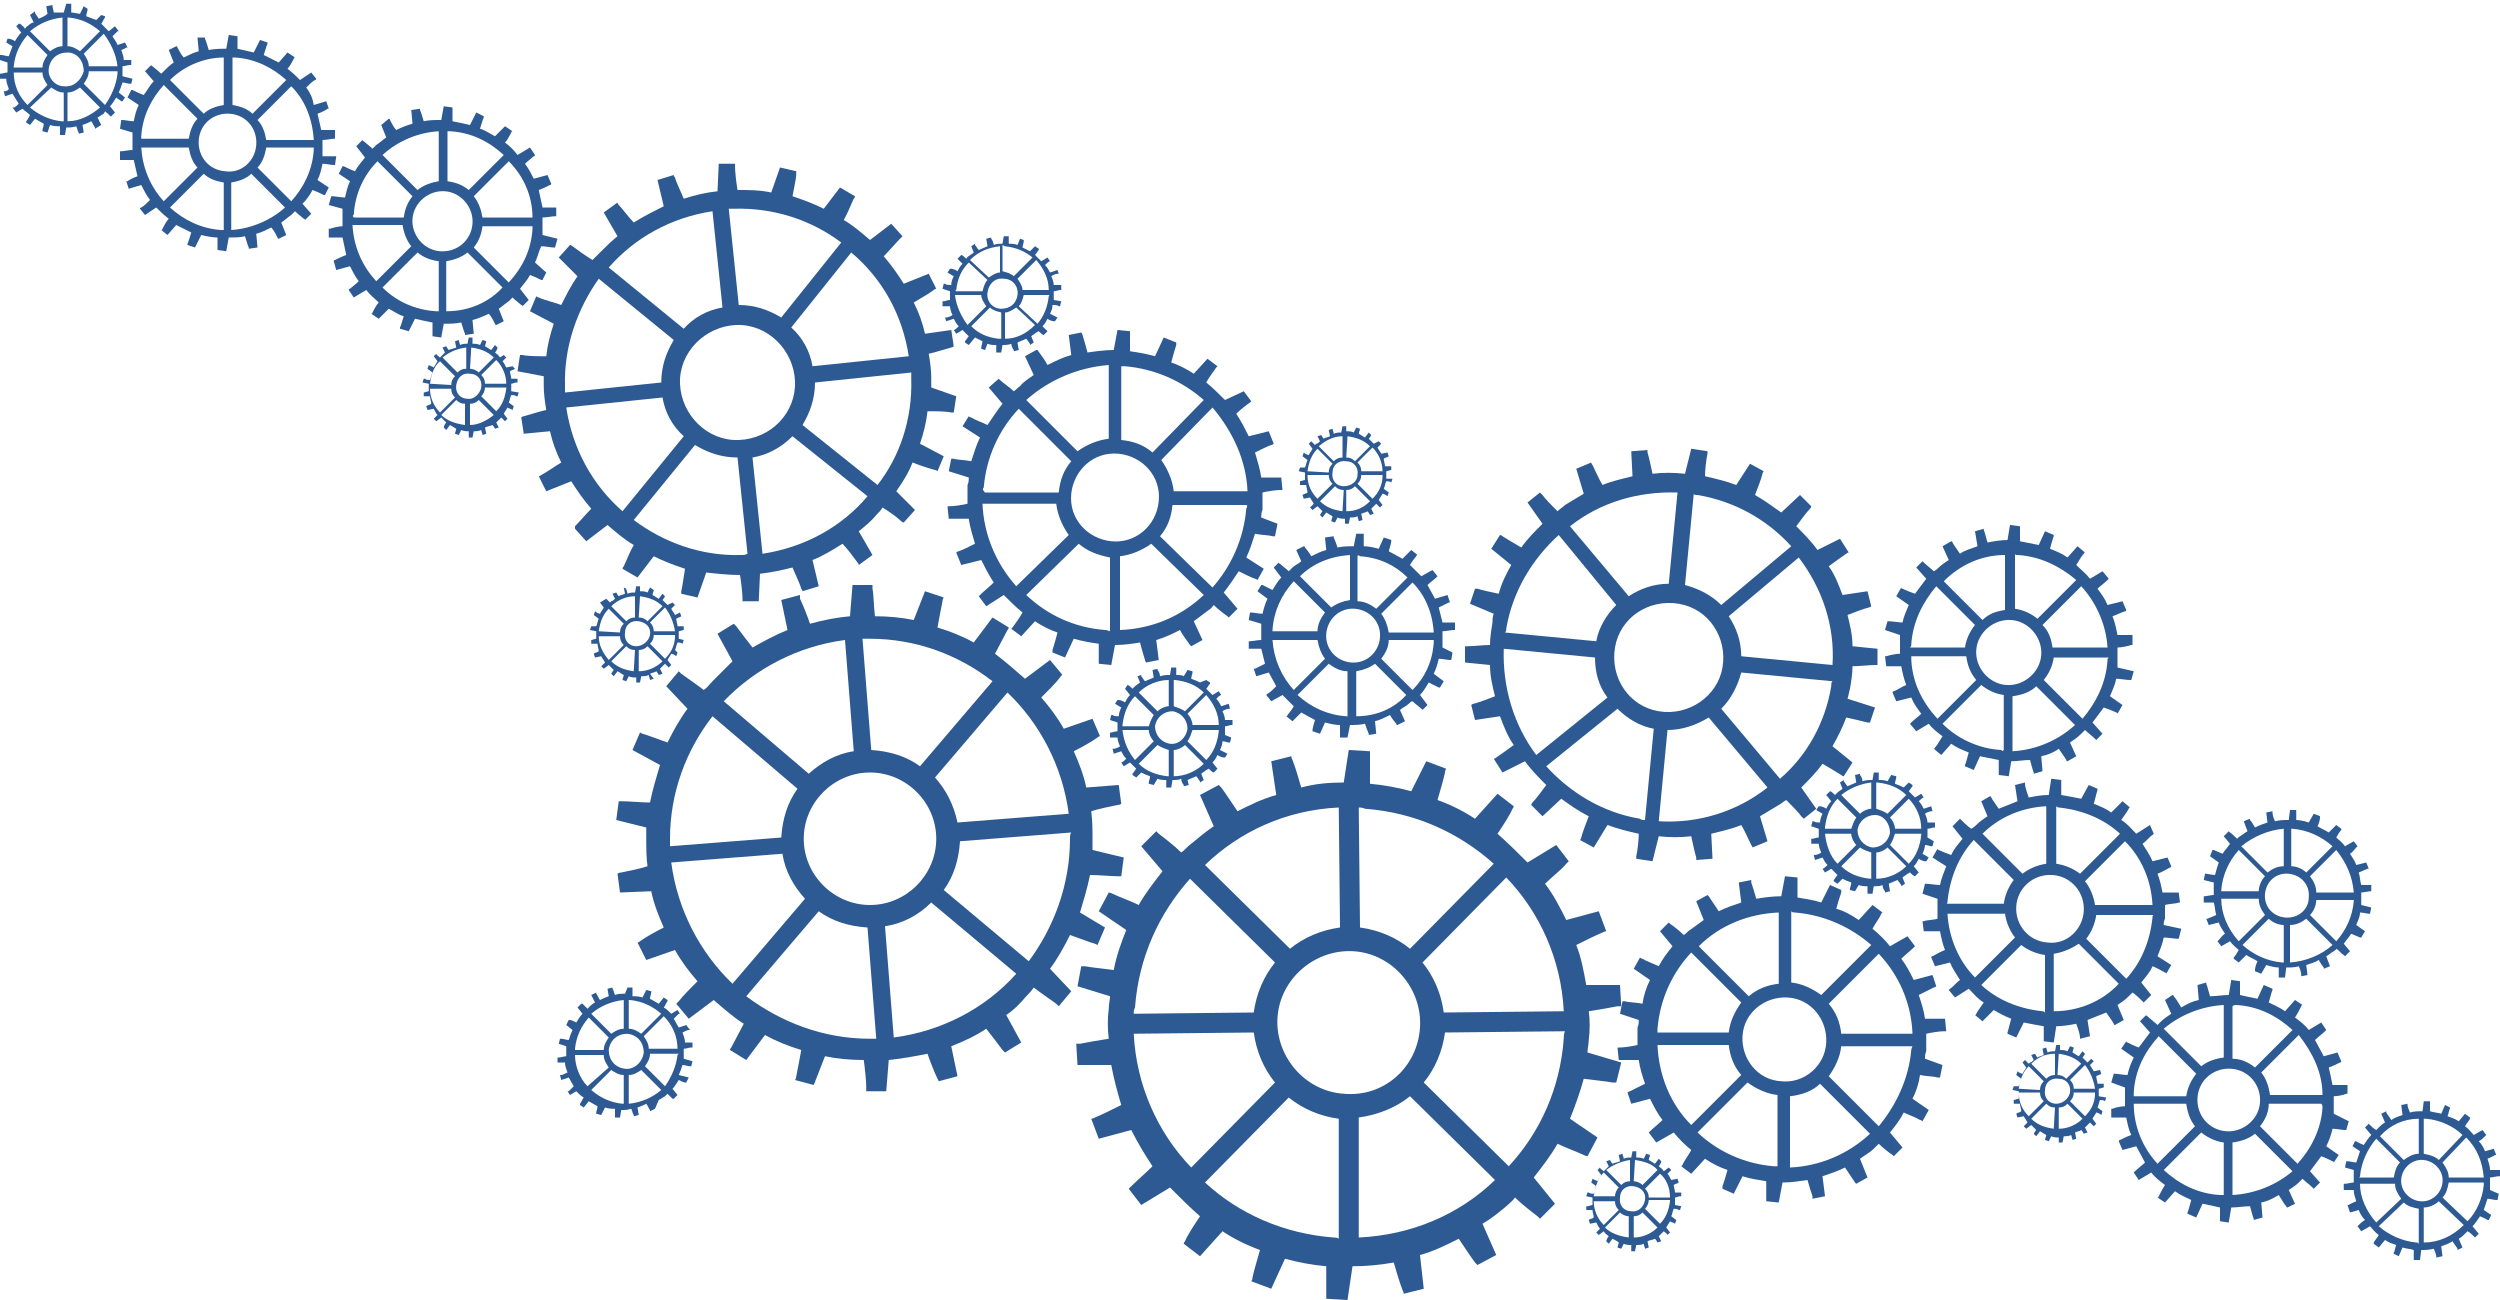 <?xml version="1.0" encoding="utf-8"?>
<!-- Generator: Adobe Illustrator 24.0.2, SVG Export Plug-In . SVG Version: 6.00 Build 0)  -->
<svg version="1.1" id="Слой_1" xmlns="http://www.w3.org/2000/svg" xmlns:xlink="http://www.w3.org/1999/xlink" x="0px" y="0px"
	 viewBox="0 0 200 104" style="enable-background:new 0 0 200 104;" xml:space="preserve">
<style type="text/css">
	.st111{fill:#2D5A93;}
</style>
<g>
	<path class="st111" d="M87.4,68c0-0.3,0-0.6,0-0.9c0-0.7,0-1.4-0.1-2.2c0.6-0.2,1.6-0.4,2.1-0.5c0.2,0,0.3-0.1,0.3-0.1l-0.2-1.5
		L86.9,63c-0.2-1-0.6-2-1-2.9c0.6-0.3,1.5-0.8,1.9-1.1c0.1-0.1,0.2-0.1,0.2-0.1l-0.6-1.4l-2.3,0.8c-0.5-0.9-1.1-1.7-1.8-2.5
		c0.5-0.5,1.2-1.2,1.5-1.6C84.9,54,85,54,85,54l-1-1.2l-2,1.5c-0.8-0.7-1.6-1.4-2.4-2c0.3-0.6,0.8-1.5,1-1.9
		c0.1-0.1,0.1-0.2,0.1-0.2l-1.3-0.8l-1.5,2c-0.9-0.5-1.9-0.9-2.9-1.2c0.1-0.6,0.3-1.6,0.4-2.1c0-0.2,0.1-0.3,0.1-0.3L74,47.3
		l-0.9,2.3c-1-0.2-2-0.3-3.1-0.3c-0.1-0.7-0.1-1.7-0.2-2.2c0-0.2,0-0.3,0-0.3h-1.6L68,49.3c-1.1,0.1-2.1,0.3-3.2,0.6
		c-0.2-0.6-0.6-1.6-0.8-2C64,47.7,64,47.6,64,47.6l-1.5,0.4l0.5,2.4c-1,0.4-1.9,0.9-2.8,1.4c-0.4-0.5-1-1.3-1.3-1.7
		c-0.1-0.1-0.2-0.2-0.2-0.2l-1.3,0.8l1.2,2.2C58,53.5,57.5,54,57,54.5c-0.2,0.2-0.4,0.5-0.7,0.7c-0.5-0.4-1.4-1-1.8-1.3
		c-0.1-0.1-0.2-0.2-0.2-0.2l-1,1.2l1.7,1.8c-0.6,0.8-1.1,1.7-1.6,2.7c-0.6-0.2-1.6-0.6-2-0.7c-0.2-0.1-0.2-0.1-0.2-0.1L50.6,60
		l2.2,1.2c-0.3,1-0.6,2-0.8,3c-0.7,0-1.7-0.1-2.2-0.1c-0.2,0-0.3,0-0.3,0l-0.2,1.5l2.4,0.6c0,0.3,0,0.6,0,0.9c0,0.7,0,1.5,0.1,2.2
		c-0.6,0.2-1.6,0.4-2.1,0.5c-0.2,0-0.3,0.1-0.3,0.1l0.2,1.5l2.5-0.1c0.2,1,0.6,2,1,2.9c-0.6,0.3-1.5,0.8-1.9,1.1
		c-0.1,0.1-0.2,0.1-0.2,0.1l0.7,1.4l2.3-0.8c0.5,0.9,1.1,1.7,1.8,2.5c-0.5,0.5-1.2,1.2-1.5,1.6c-0.1,0.1-0.2,0.2-0.2,0.2l1,1.2
		l2-1.5c0.8,0.7,1.6,1.4,2.4,1.9c-0.3,0.6-0.8,1.5-1,1.9c-0.1,0.1-0.1,0.2-0.1,0.2l1.3,0.8l1.5-2c0.9,0.5,1.9,0.9,2.9,1.2
		c-0.1,0.6-0.3,1.6-0.4,2.1c0,0.2-0.1,0.3-0.1,0.3l1.5,0.4l0.9-2.3c1,0.2,2,0.3,3.1,0.3c0.1,0.7,0.2,1.7,0.2,2.2c0,0.2,0,0.3,0,0.3
		l1.6,0l0.2-2.5c1-0.1,2.1-0.3,3.1-0.5c0.2,0.6,0.6,1.6,0.8,2c0.1,0.2,0.1,0.2,0.1,0.2l1.5-0.4l-0.5-2.4c1-0.4,1.9-0.8,2.8-1.4
		c0.4,0.5,1,1.3,1.3,1.7c0.1,0.1,0.2,0.2,0.2,0.2l1.3-0.8l-1.2-2.2c0.6-0.4,1.1-0.9,1.6-1.5c0.2-0.2,0.4-0.4,0.6-0.7
		c0.5,0.4,1.4,1,1.8,1.3c0.1,0.1,0.2,0.2,0.2,0.2l1-1.2l-1.7-1.8c0.6-0.8,1.1-1.7,1.6-2.7c0.6,0.2,1.6,0.6,2,0.7
		c0.2,0.1,0.2,0.1,0.2,0.1l0.6-1.4L86.4,73c0.3-1,0.6-2,0.8-3c0.7,0,1.7,0.1,2.2,0.1c0.2,0,0.3,0,0.3,0l0.2-1.5L87.4,68z M85.6,67.1
		c0,3.7-1.3,7.1-3.3,9.8l-6.8-5.7c0.8-1.1,1.2-2.4,1.3-3.9l8.9-0.7C85.6,66.7,85.6,66.9,85.6,67.1z M69.6,83.1
		c-3.7,0-7.1-1.3-9.9-3.4l5.8-6.8c1.1,0.8,2.4,1.2,3.9,1.3l0.7,8.9C69.9,83.1,69.7,83.1,69.6,83.1z M53.7,69l8.9-0.7
		c0.2,1.4,0.9,2.6,1.8,3.6l-5.8,6.8C56,76.2,54.2,72.8,53.7,69z M53.6,67.1c0-3.7,1.3-7.1,3.4-9.8l6.8,5.8c-0.8,1.1-1.2,2.4-1.3,3.9
		l-8.9,0.7C53.6,67.4,53.6,67.3,53.6,67.1z M69.6,72.4c-2.9,0-5.3-2.4-5.3-5.3s2.4-5.3,5.3-5.3c2.9,0,5.3,2.4,5.3,5.3
		S72.5,72.4,69.6,72.4z M69.6,51.1c3.7,0,7.1,1.3,9.8,3.4l-5.8,6.8c-1.1-0.8-2.4-1.2-3.9-1.3l-0.7-8.9
		C69.2,51.1,69.4,51.1,69.6,51.1z M85.5,65.1l-8.9,0.7c-0.3-1.4-0.9-2.6-1.8-3.6l5.8-6.8C83.2,57.9,85,61.3,85.5,65.1z M67.6,51.2
		l0.7,8.9c-1.4,0.2-2.6,0.9-3.6,1.8l-6.8-5.8C60.4,53.5,63.8,51.7,67.6,51.2z M71.5,83l-0.7-8.9c1.4-0.2,2.7-0.9,3.7-1.9l6.8,5.7
		C78.8,80.7,75.3,82.5,71.5,83z"/>
	<path class="st111" d="M74.5,31c0-0.3,0-0.5,0-0.8c0-0.6-0.1-1.3-0.2-1.9c0.5-0.1,1.4-0.4,1.8-0.5c0.1,0,0.2-0.1,0.2-0.1l-0.2-1.3
		L74,26.7c-0.2-0.9-0.5-1.7-0.9-2.5c0.5-0.3,1.2-0.7,1.6-1c0.1-0.1,0.2-0.1,0.2-0.1l-0.6-1.2l-2,0.8c-0.5-0.8-1-1.5-1.6-2.2
		c0.4-0.4,1-1.1,1.3-1.4c0.1-0.1,0.2-0.2,0.2-0.2l-0.9-1l-1.7,1.3c-0.7-0.6-1.4-1.2-2.1-1.6c0.3-0.5,0.6-1.3,0.8-1.7
		c0.1-0.1,0.1-0.2,0.1-0.2L67.2,15l-1.3,1.7c-0.8-0.4-1.6-0.7-2.5-1c0.1-0.6,0.3-1.4,0.3-1.8c0-0.1,0-0.2,0-0.2l-1.3-0.3l-0.7,2
		c-0.9-0.2-1.8-0.2-2.7-0.2c-0.1-0.6-0.2-1.5-0.2-1.9c0-0.1,0-0.2,0-0.2l-1.3,0l-0.1,2.2c-0.9,0.1-1.8,0.3-2.7,0.6
		c-0.2-0.5-0.6-1.3-0.7-1.7c-0.1-0.1-0.1-0.2-0.1-0.2l-1.3,0.4l0.5,2.1c-0.8,0.4-1.6,0.8-2.4,1.3c-0.4-0.4-0.9-1.1-1.2-1.4
		c-0.1-0.1-0.1-0.2-0.1-0.2l-1.1,0.8l1.1,1.9c-0.5,0.4-0.9,0.8-1.4,1.3c-0.2,0.2-0.4,0.4-0.6,0.6c-0.5-0.3-1.2-0.8-1.6-1.1
		c-0.1-0.1-0.2-0.1-0.2-0.1l-0.9,1l1.5,1.5c-0.5,0.7-0.9,1.5-1.3,2.3c-0.5-0.2-1.4-0.4-1.8-0.6c-0.1,0-0.2-0.1-0.2-0.1l-0.5,1.2
		l1.9,1c-0.3,0.9-0.5,1.7-0.6,2.6c-0.6,0-1.5,0-1.9-0.1c-0.1,0-0.2,0-0.2,0l-0.2,1.3l2.1,0.4c0,0.3,0,0.5,0,0.8
		c0,0.6,0.1,1.3,0.2,1.9c-0.5,0.1-1.4,0.4-1.8,0.5c-0.1,0-0.2,0.1-0.2,0.1l0.2,1.3l2.1-0.2c0.2,0.9,0.5,1.7,0.9,2.5
		c-0.5,0.3-1.2,0.8-1.6,1c-0.1,0.1-0.2,0.1-0.2,0.1l0.6,1.2l2-0.8c0.5,0.8,1,1.5,1.6,2.2c-0.4,0.4-1,1.1-1.3,1.4
		C46,42.2,46,42.3,46,42.3l0.9,1l1.7-1.3c0.7,0.6,1.4,1.2,2.1,1.6c-0.3,0.5-0.6,1.3-0.8,1.7c-0.1,0.1-0.1,0.2-0.1,0.2l1.2,0.7
		l1.3-1.7c0.8,0.4,1.6,0.7,2.5,1c-0.1,0.6-0.2,1.4-0.3,1.8c0,0.1,0,0.2,0,0.2l1.3,0.3l0.7-2c0.9,0.1,1.8,0.2,2.7,0.2
		c0.1,0.6,0.2,1.5,0.2,1.9c0,0.1,0,0.2,0,0.2l1.3,0l0.1-2.2c0.9-0.1,1.8-0.3,2.6-0.5c0.2,0.5,0.6,1.3,0.7,1.7
		c0.1,0.1,0.1,0.2,0.1,0.2l1.3-0.4L65,44.8c0.8-0.3,1.6-0.8,2.4-1.3c0.4,0.4,0.9,1.1,1.2,1.5c0.1,0.1,0.1,0.2,0.1,0.2l1.1-0.8
		l-1.1-1.9c0.5-0.4,1-0.8,1.4-1.3c0.2-0.2,0.4-0.4,0.5-0.6c0.5,0.3,1.2,0.8,1.5,1.1c0.1,0.1,0.2,0.1,0.2,0.1l0.9-1l-1.5-1.5
		c0.5-0.7,1-1.5,1.3-2.3c0.5,0.2,1.4,0.5,1.8,0.6c0.1,0,0.2,0.1,0.2,0.1l0.5-1.2l-1.9-1c0.3-0.9,0.5-1.7,0.6-2.6
		c0.6,0,1.5,0,1.9,0.1c0.1,0,0.2,0,0.2,0l0.2-1.3L74.5,31z M72.9,30.3c0.1,3.2-0.9,6.2-2.7,8.5l-6-4.8c0.6-1,1-2.1,1-3.4l7.7-0.8
		C72.9,29.9,72.9,30.1,72.9,30.3z M59.3,44.4c-3.2,0.1-6.2-1-8.6-2.8l4.9-6c1,0.6,2.1,1,3.4,1l0.8,7.7
		C59.6,44.4,59.5,44.4,59.3,44.4z M45.3,32.6l7.7-0.8c0.2,1.2,0.8,2.3,1.7,3.1l-4.9,6C47.4,38.8,45.8,35.9,45.3,32.6z M45.2,30.9
		c-0.1-3.2,1-6.2,2.7-8.6l6,4.9c-0.6,1-1,2.1-1,3.4l-7.7,0.8C45.2,31.2,45.2,31,45.2,30.9z M59.1,35.2c-2.5,0.1-4.6-2-4.7-4.5
		s2-4.6,4.5-4.7c2.5-0.1,4.6,2,4.7,4.5S61.7,35.1,59.1,35.2z M58.7,16.7c3.2-0.1,6.2,0.9,8.6,2.7l-4.8,6c-1-0.6-2.1-1-3.4-1
		l-0.8-7.7C58.4,16.7,58.6,16.7,58.7,16.7z M72.7,28.5l-7.7,0.8c-0.2-1.2-0.8-2.3-1.7-3.1l4.8-6C70.6,22.3,72.2,25.2,72.7,28.5z
		 M57,16.9l0.8,7.7c-1.2,0.2-2.3,0.8-3.1,1.7l-6-4.9C50.8,19,53.7,17.4,57,16.9z M61,44.3l-0.8-7.7c1.2-0.2,2.3-0.8,3.2-1.7l6,4.8
		C67.3,42.2,64.3,43.8,61,44.3z"/>
	<path class="st111" d="M147.8,55.9c0.1-0.3,0.1-0.5,0.2-0.8c0.1-0.6,0.2-1.2,0.2-1.8c0.5,0,1.4-0.1,1.8-0.1c0.1,0,0.2,0,0.2,0l0-1.3
		l-2-0.2c0-0.9-0.2-1.7-0.4-2.5c0.5-0.2,1.3-0.5,1.7-0.6c0.1,0,0.2-0.1,0.2-0.1l-0.3-1.2l-2,0.3c-0.3-0.8-0.6-1.6-1.1-2.3
		c0.4-0.3,1.1-0.8,1.4-1c0.1-0.1,0.2-0.1,0.2-0.1l-0.7-1.1l-1.8,0.9c-0.5-0.7-1.1-1.3-1.7-1.9c0.3-0.4,0.8-1.1,1.1-1.4
		c0.1-0.1,0.1-0.2,0.1-0.2l-0.9-0.9l-1.5,1.4c-0.7-0.5-1.4-1-2.1-1.4c0.2-0.5,0.5-1.3,0.6-1.7c0-0.1,0.1-0.2,0.1-0.2l-1.1-0.6
		l-1.1,1.7c-0.8-0.3-1.6-0.5-2.5-0.7c0-0.5,0.1-1.4,0.2-1.8c0-0.1,0-0.2,0-0.2l-1.3-0.2l-0.5,2c-0.9-0.1-1.8-0.1-2.6,0
		c-0.1-0.5-0.3-1.4-0.4-1.7c0-0.1,0-0.2,0-0.2l-1.3,0.1l0.1,2c-0.8,0.2-1.7,0.4-2.4,0.7c-0.3-0.5-0.6-1.2-0.8-1.6
		c-0.1-0.1-0.1-0.2-0.1-0.2l-1.2,0.5l0.6,2c-0.5,0.3-1,0.6-1.5,0.9c-0.2,0.2-0.4,0.3-0.6,0.5c-0.4-0.4-1-1-1.2-1.3
		c-0.1-0.1-0.2-0.2-0.2-0.2l-1,0.8l1.2,1.7c-0.6,0.6-1.2,1.2-1.7,1.9c-0.5-0.3-1.2-0.7-1.5-0.9c-0.1-0.1-0.2-0.1-0.2-0.1l-0.7,1.1
		l1.6,1.3c-0.4,0.7-0.8,1.5-1,2.3c-0.5-0.1-1.4-0.3-1.7-0.4c-0.1,0-0.2,0-0.2,0l-0.4,1.2l1.9,0.8c-0.1,0.2-0.1,0.5-0.1,0.7
		c-0.1,0.6-0.2,1.2-0.2,1.8c-0.5,0-1.4,0.1-1.8,0.1c-0.1,0-0.2,0-0.2,0l0,1.3l2,0.2c0,0.9,0.2,1.7,0.4,2.5c-0.5,0.2-1.3,0.5-1.7,0.6
		c-0.1,0-0.2,0.1-0.2,0.1l0.3,1.2l2-0.3c0.3,0.8,0.6,1.6,1.1,2.3c-0.4,0.3-1.1,0.8-1.4,1c-0.1,0.1-0.2,0.1-0.2,0.1l0.7,1.1l1.8-0.9
		c0.5,0.7,1.1,1.3,1.7,1.9c-0.3,0.4-0.8,1.1-1.1,1.4c-0.1,0.1-0.1,0.2-0.1,0.2l0.9,0.9l1.5-1.4c0.7,0.5,1.4,1,2.2,1.4
		c-0.2,0.5-0.5,1.3-0.6,1.7c0,0.1-0.1,0.2-0.1,0.2l1.1,0.6l1.1-1.8c0.8,0.3,1.6,0.5,2.5,0.7c0,0.5-0.1,1.4-0.2,1.8
		c0,0.1,0,0.2,0,0.2l1.3,0.2l0.5-2c0.9,0.1,1.7,0.1,2.6,0c0.1,0.5,0.3,1.4,0.4,1.7c0,0.1,0,0.2,0,0.2l1.3-0.1l-0.1-2
		c0.8-0.2,1.7-0.4,2.4-0.7c0.3,0.5,0.6,1.2,0.8,1.6c0.1,0.1,0.1,0.2,0.1,0.2l1.2-0.5l-0.6-2c0.5-0.3,1-0.6,1.5-0.9
		c0.2-0.1,0.4-0.3,0.6-0.4c0.4,0.4,1,1,1.2,1.3c0.1,0.1,0.2,0.2,0.2,0.2l1-0.8l-1.2-1.7c0.6-0.6,1.2-1.2,1.7-1.9
		c0.5,0.3,1.2,0.7,1.5,0.9c0.1,0.1,0.2,0.1,0.2,0.1l0.7-1.1l-1.6-1.3c0.4-0.7,0.8-1.5,1.1-2.3c0.5,0.1,1.3,0.3,1.7,0.4
		c0.1,0,0.2,0,0.2,0l0.4-1.2L147.8,55.9z M146.5,54.9c-0.5,3-2,5.6-4.1,7.4l-4.7-5.6c0.8-0.8,1.3-1.8,1.6-2.9l7.3,0.7
		C146.5,54.6,146.5,54.7,146.5,54.9z M131.2,65.5c-3-0.5-5.6-2.1-7.5-4.2l5.7-4.6c0.8,0.8,1.8,1.4,2.9,1.6l-0.7,7.3
		C131.4,65.6,131.3,65.6,131.2,65.5z M120.3,51.9l7.3,0.7c0,1.2,0.3,2.3,1,3.2l-5.7,4.6C121.1,58,120.2,55,120.3,51.9z M120.5,50.3
		c0.5-3,2.1-5.6,4.2-7.5l4.6,5.6c-0.8,0.8-1.4,1.8-1.6,2.9l-7.3-0.7C120.5,50.5,120.5,50.4,120.5,50.3z M132.7,56.9
		c-2.4-0.4-3.9-2.7-3.5-5.1c0.4-2.4,2.7-3.9,5.1-3.5c2.4,0.4,3.9,2.7,3.5,5.1C137.4,55.7,135.1,57.3,132.7,56.9z M135.8,39.6
		c3,0.5,5.6,2,7.5,4.1l-5.6,4.7c-0.8-0.8-1.8-1.3-2.9-1.6l0.7-7.3C135.5,39.6,135.7,39.6,135.8,39.6z M146.6,53.2l-7.3-0.7
		c0-1.2-0.4-2.3-1-3.2l5.6-4.7C145.8,47.1,146.8,50.1,146.6,53.2z M134.2,39.4l-0.7,7.3c-1.2,0-2.3,0.4-3.2,1l-4.7-5.6
		C128,40.2,131,39.3,134.2,39.4z M132.7,65.7l0.7-7.3c1.2,0,2.3-0.4,3.3-1l4.7,5.6C139,64.9,135.9,65.9,132.7,65.7z"/>
	<path class="st111" d="M154,84.7c0-0.2,0-0.4,0.1-0.6c0-0.5,0-0.9,0-1.4c0.4-0.1,1.1-0.2,1.4-0.2c0.1,0,0.2,0,0.2,0l-0.1-1l-1.6,0
		c-0.1-0.7-0.3-1.3-0.5-1.9c0.4-0.2,1-0.5,1.2-0.6c0.1,0,0.2-0.1,0.2-0.1l-0.3-0.9l-1.5,0.4c-0.3-0.6-0.6-1.2-1-1.7
		c0.3-0.3,0.8-0.7,1-0.9c0.1-0.1,0.1-0.1,0.1-0.1l-0.6-0.8l-1.4,0.8c-0.4-0.5-0.9-1-1.4-1.4c0.2-0.4,0.6-0.9,0.7-1.2
		c0.1-0.1,0.1-0.1,0.1-0.1l-0.8-0.6l-1.1,1.2c-0.6-0.4-1.1-0.7-1.8-0.9c0.1-0.4,0.3-1,0.4-1.3c0-0.1,0-0.2,0-0.2l-0.9-0.4l-0.7,1.4
		c-0.6-0.2-1.3-0.3-1.9-0.4c0-0.4,0-1.1,0-1.4c0-0.1,0-0.2,0-0.2l-1-0.1l-0.3,1.6c-0.7,0-1.4,0.1-2,0.2c-0.1-0.4-0.3-1-0.4-1.3
		c0-0.1,0-0.2,0-0.2l-1,0.2l0.2,1.6c-0.6,0.2-1.2,0.4-1.8,0.7c-0.2-0.3-0.6-0.9-0.8-1.2c-0.1-0.1-0.1-0.1-0.1-0.1l-0.9,0.5l0.6,1.5
		c-0.4,0.3-0.7,0.5-1.1,0.8c-0.2,0.1-0.3,0.3-0.5,0.4c-0.3-0.3-0.8-0.7-1.1-0.9c-0.1-0.1-0.1-0.1-0.1-0.1l-0.7,0.7l1,1.2
		c-0.4,0.5-0.8,1-1.1,1.6c-0.4-0.2-1-0.4-1.3-0.6c-0.1,0-0.2-0.1-0.2-0.1l-0.5,0.9l1.3,0.9c-0.3,0.6-0.5,1.2-0.6,1.9
		c-0.4-0.1-1.1-0.1-1.4-0.2c-0.1,0-0.2,0-0.2,0l-0.2,1l1.5,0.5c0,0.2,0,0.4-0.1,0.6c0,0.5,0,0.9,0,1.4c-0.4,0.1-1.1,0.2-1.4,0.2
		c-0.1,0-0.2,0-0.2,0l0.1,1l1.6,0c0.1,0.7,0.3,1.3,0.5,1.9c-0.4,0.2-1,0.5-1.2,0.6c-0.1,0-0.2,0.1-0.2,0.1l0.3,0.9l1.5-0.4
		c0.3,0.6,0.6,1.2,1,1.7c-0.3,0.3-0.8,0.7-1,0.9c-0.1,0.1-0.1,0.1-0.1,0.1l0.6,0.8l1.4-0.8c0.4,0.5,0.9,1,1.4,1.4
		c-0.2,0.4-0.6,0.9-0.7,1.2c-0.1,0.1-0.1,0.1-0.1,0.1l0.8,0.6l1.1-1.2c0.6,0.4,1.2,0.7,1.8,0.9c-0.1,0.4-0.3,1-0.4,1.3
		c0,0.1,0,0.2,0,0.2l0.9,0.4l0.7-1.4c0.6,0.2,1.3,0.3,1.9,0.4c0,0.4,0,1.1,0,1.4c0,0.1,0,0.2,0,0.2l1,0.1l0.3-1.6
		c0.7,0,1.3-0.1,2-0.2c0.1,0.4,0.3,1,0.4,1.3c0,0.1,0,0.2,0,0.2l1-0.2l-0.2-1.6c0.6-0.2,1.2-0.4,1.8-0.7c0.2,0.3,0.6,0.9,0.8,1.2
		c0.1,0.1,0.1,0.1,0.1,0.1l0.9-0.5l-0.6-1.5c0.4-0.3,0.8-0.5,1.1-0.8c0.1-0.1,0.3-0.3,0.4-0.4c0.3,0.3,0.8,0.7,1.1,0.9
		c0.1,0.1,0.1,0.1,0.1,0.1l0.7-0.7l-1-1.2c0.4-0.5,0.8-1,1.1-1.6c0.4,0.2,1,0.4,1.3,0.6c0.1,0,0.2,0.1,0.2,0.1l0.5-0.9l-1.3-0.9
		c0.3-0.6,0.5-1.2,0.6-1.9c0.4,0.1,1.1,0.1,1.4,0.2c0.1,0,0.2,0,0.2,0l0.2-1L154,84.7z M152.9,84c-0.2,2.3-1.2,4.4-2.6,6.1l-4-4
		c0.5-0.7,0.9-1.5,1-2.4l5.7,0C153,83.7,152.9,83.9,152.9,84z M141.9,93.3c-2.4-0.2-4.5-1.2-6.1-2.7l4-4c0.7,0.5,1.5,0.9,2.4,1
		l0,5.7C142.1,93.3,142,93.3,141.9,93.3z M132.6,83.6l5.7,0c0.1,0.9,0.4,1.7,1,2.4l-4,4C133.6,88.3,132.7,86,132.6,83.6z
		 M132.6,82.3c0.2-2.4,1.2-4.5,2.7-6.1l4,4c-0.5,0.7-0.9,1.5-1,2.4l-5.7,0C132.6,82.5,132.6,82.4,132.6,82.3z M142.5,86.5
		c-1.9-0.1-3.2-1.8-3.1-3.6c0.1-1.9,1.8-3.2,3.6-3.1c1.9,0.1,3.2,1.8,3.1,3.6C146,85.3,144.3,86.7,142.5,86.5z M143.6,73
		c2.4,0.2,4.5,1.2,6.1,2.6l-4,4c-0.7-0.5-1.5-0.9-2.4-1l0-5.7C143.4,73,143.5,73,143.6,73z M153,82.7l-5.7,0c-0.1-0.9-0.4-1.7-1-2.4
		l4-4C151.9,78,152.9,80.2,153,82.7z M142.3,73l0,5.7c-0.9,0.1-1.7,0.4-2.4,1l-4-4C137.6,74,139.9,73.1,142.3,73z M143.2,93.4l0-5.7
		c0.9-0.1,1.8-0.4,2.4-1l4,4C147.9,92.3,145.6,93.3,143.2,93.4z"/>
	<path class="st111" d="M169.4,53.4c0-0.2,0-0.3,0-0.5c0-0.4,0-0.7,0-1.1c0.3,0,0.8-0.1,1.1-0.2c0.1,0,0.1,0,0.1,0l0-0.8l-1.2,0
		c-0.1-0.5-0.2-1-0.4-1.5c0.3-0.1,0.7-0.3,1-0.4c0.1,0,0.1-0.1,0.1-0.1l-0.3-0.7l-1.2,0.3c-0.2-0.5-0.5-0.9-0.8-1.3
		c0.2-0.2,0.6-0.5,0.8-0.7c0.1-0.1,0.1-0.1,0.1-0.1l-0.5-0.6l-1,0.6c-0.3-0.4-0.7-0.7-1.1-1.1c0.2-0.3,0.4-0.7,0.6-0.9
		c0-0.1,0.1-0.1,0.1-0.1l-0.6-0.5l-0.8,0.9c-0.4-0.3-0.9-0.5-1.4-0.7c0.1-0.3,0.2-0.8,0.3-1c0-0.1,0-0.1,0-0.1l-0.7-0.3l-0.5,1.1
		c-0.5-0.1-1-0.2-1.5-0.3c0-0.3,0-0.8,0-1.1c0-0.1,0-0.1,0-0.1l-0.8-0.1l-0.2,1.2c-0.5,0-1.1,0.1-1.6,0.2c-0.1-0.3-0.2-0.8-0.3-1
		c0-0.1,0-0.1,0-0.1l-0.7,0.2l0.2,1.2c-0.5,0.2-1,0.3-1.4,0.6c-0.2-0.3-0.5-0.7-0.6-0.9c0-0.1-0.1-0.1-0.1-0.1l-0.7,0.4l0.5,1.1
		c-0.3,0.2-0.6,0.4-0.8,0.6c-0.1,0.1-0.2,0.2-0.4,0.3c-0.2-0.2-0.6-0.5-0.8-0.7c-0.1-0.1-0.1-0.1-0.1-0.1l-0.5,0.5l0.8,0.9
		c-0.3,0.4-0.6,0.8-0.9,1.2c-0.3-0.1-0.8-0.3-1-0.4c-0.1,0-0.1-0.1-0.1-0.1l-0.4,0.7l1,0.7c-0.2,0.5-0.4,0.9-0.5,1.4
		c-0.3,0-0.8-0.1-1.1-0.1c-0.1,0-0.1,0-0.1,0l-0.2,0.7l1.2,0.4c0,0.1,0,0.3,0,0.4c0,0.4,0,0.7,0,1.1c-0.3,0-0.8,0.1-1.1,0.2
		c-0.1,0-0.1,0-0.1,0l0.1,0.8l1.2,0c0.1,0.5,0.2,1,0.4,1.5c-0.3,0.1-0.7,0.4-1,0.5c-0.1,0-0.1,0.1-0.1,0.1l0.3,0.7l1.2-0.3
		c0.2,0.5,0.5,0.9,0.8,1.3c-0.2,0.2-0.6,0.5-0.8,0.7c-0.1,0.1-0.1,0.1-0.1,0.1l0.5,0.6l1-0.6c0.3,0.4,0.7,0.7,1.1,1
		c-0.2,0.3-0.4,0.7-0.6,0.9c0,0.1-0.1,0.1-0.1,0.1l0.6,0.5l0.8-0.9c0.4,0.3,0.9,0.5,1.4,0.7c-0.1,0.3-0.2,0.8-0.3,1
		c0,0.1,0,0.1,0,0.1l0.7,0.3l0.5-1.1c0.5,0.1,1,0.2,1.5,0.3c0,0.3,0,0.8,0,1.1c0,0.1,0,0.1,0,0.1l0.8,0.1l0.2-1.2
		c0.5,0,1-0.1,1.5-0.1c0.1,0.3,0.2,0.8,0.3,1c0,0.1,0,0.1,0,0.1l0.7-0.2l-0.1-1.2c0.5-0.1,1-0.3,1.4-0.6c0.2,0.3,0.5,0.7,0.6,0.9
		c0,0.1,0.1,0.1,0.1,0.1l0.7-0.4l-0.5-1.1c0.3-0.2,0.6-0.4,0.9-0.7c0.1-0.1,0.2-0.2,0.3-0.3c0.2,0.2,0.6,0.5,0.8,0.7
		c0.1,0.1,0.1,0.1,0.1,0.1l0.5-0.5l-0.8-0.9c0.3-0.4,0.6-0.8,0.9-1.2c0.3,0.1,0.8,0.3,1,0.4c0.1,0,0.1,0.1,0.1,0.1l0.4-0.7l-1-0.7
		c0.2-0.5,0.4-0.9,0.5-1.4c0.3,0,0.8,0.1,1.1,0.1c0.1,0,0.1,0,0.1,0l0.2-0.7L169.4,53.4z M168.6,52.8c-0.1,1.8-0.9,3.4-2,4.7
		l-3.1-3.1c0.4-0.5,0.7-1.1,0.8-1.8l4.4,0C168.6,52.7,168.6,52.7,168.6,52.8z M160.1,60c-1.8-0.1-3.5-0.9-4.7-2.1l3.1-3.1
		c0.5,0.4,1.1,0.7,1.8,0.8l0,4.4C160.2,60.1,160.2,60.1,160.1,60z M152.9,52.5l4.4,0c0.1,0.7,0.3,1.3,0.8,1.9l-3.1,3.1
		C153.7,56.1,152.9,54.4,152.9,52.5z M152.9,51.6c0.1-1.8,0.9-3.4,2-4.7L158,50c-0.4,0.5-0.7,1.1-0.8,1.8l-4.4,0
		C152.9,51.7,152.9,51.7,152.9,51.6z M160.5,54.8c-1.4-0.1-2.5-1.4-2.4-2.8c0.1-1.4,1.4-2.5,2.8-2.4s2.5,1.4,2.4,2.8
		S161.9,54.9,160.5,54.8z M161.4,44.4c1.8,0.1,3.4,0.9,4.7,2l-3.1,3.1c-0.5-0.4-1.1-0.7-1.8-0.8l0-4.4
		C161.2,44.4,161.3,44.4,161.4,44.4z M168.6,51.8l-4.4,0c-0.1-0.7-0.3-1.3-0.8-1.8l3.1-3.1C167.7,48.2,168.5,50,168.6,51.8z
		 M160.4,44.4l0,4.4c-0.7,0.1-1.3,0.3-1.8,0.8l-3.1-3.1C156.8,45.2,158.5,44.4,160.4,44.4z M161,60.1l0-4.4c0.7-0.1,1.4-0.3,1.9-0.8
		L166,58C164.7,59.2,162.9,60,161,60.1z"/>
	<path class="st111" d="M25.8,12.5c0-0.1,0-0.3,0-0.4c0-0.3,0-0.6,0-0.9c0.3,0,0.7-0.1,0.9-0.1c0.1,0,0.1,0,0.1,0l0-0.7l-1.1,0
		c-0.1-0.4-0.2-0.9-0.3-1.3c0.3-0.1,0.7-0.3,0.8-0.4c0.1,0,0.1,0,0.1,0l-0.2-0.6l-1,0.3C25,7.8,24.8,7.4,24.5,7
		c0.2-0.2,0.5-0.5,0.7-0.6c0.1,0,0.1-0.1,0.1-0.1l-0.4-0.5L24,6.4c-0.3-0.3-0.6-0.6-1-0.9c0.2-0.2,0.4-0.6,0.5-0.8
		c0-0.1,0.1-0.1,0.1-0.1L23,4.2L22.3,5c-0.4-0.2-0.8-0.4-1.2-0.6c0.1-0.3,0.2-0.7,0.3-0.9c0-0.1,0-0.1,0-0.1l-0.6-0.2l-0.5,1
		c-0.4-0.1-0.9-0.2-1.3-0.3c0-0.3,0-0.7,0-0.9c0-0.1,0-0.1,0-0.1l-0.7-0.1l-0.2,1.1c-0.5,0-0.9,0-1.4,0.1c-0.1-0.3-0.2-0.7-0.3-0.9
		c0-0.1,0-0.1,0-0.1L15.8,3l0.1,1.1c-0.4,0.1-0.8,0.3-1.2,0.5c-0.2-0.2-0.4-0.6-0.5-0.8c0-0.1-0.1-0.1-0.1-0.1l-0.6,0.3l0.4,1
		c-0.3,0.2-0.5,0.4-0.7,0.6c-0.1,0.1-0.2,0.2-0.3,0.3c-0.2-0.2-0.6-0.5-0.7-0.6c-0.1,0-0.1-0.1-0.1-0.1l-0.5,0.5l0.7,0.8
		c-0.3,0.3-0.5,0.7-0.8,1.1c-0.3-0.1-0.7-0.3-0.9-0.4c-0.1,0-0.1,0-0.1,0l-0.3,0.6l0.9,0.6c-0.2,0.4-0.3,0.8-0.4,1.3
		c-0.3,0-0.7-0.1-0.9-0.1c-0.1,0-0.1,0-0.1,0l-0.1,0.7l1,0.3c0,0.1,0,0.3,0,0.4c0,0.3,0,0.6,0,1c-0.3,0-0.7,0.1-0.9,0.1
		c-0.1,0-0.1,0-0.1,0l0,0.7l1.1,0c0.1,0.4,0.2,0.9,0.3,1.3c-0.3,0.1-0.7,0.3-0.8,0.4c-0.1,0-0.1,0-0.1,0l0.2,0.6l1-0.3
		c0.2,0.4,0.4,0.8,0.7,1.2c-0.2,0.2-0.5,0.5-0.7,0.6c-0.1,0-0.1,0.1-0.1,0.1l0.4,0.5l0.9-0.6c0.3,0.3,0.6,0.6,1,0.9
		c-0.2,0.2-0.4,0.6-0.5,0.8c0,0.1-0.1,0.1-0.1,0.1l0.5,0.4l0.7-0.8c0.4,0.2,0.8,0.4,1.2,0.6c-0.1,0.3-0.2,0.7-0.3,0.9
		c0,0.1,0,0.1,0,0.1l0.6,0.2l0.5-1c0.4,0.1,0.9,0.2,1.3,0.2c0,0.3,0,0.7,0,0.9c0,0.1,0,0.1,0,0.1l0.7,0.1l0.2-1.1
		c0.5,0,0.9,0,1.3-0.1c0.1,0.3,0.2,0.7,0.3,0.9c0,0.1,0,0.1,0,0.1l0.7-0.1l-0.1-1.1c0.4-0.1,0.8-0.3,1.2-0.5
		c0.2,0.2,0.4,0.6,0.5,0.8c0,0.1,0.1,0.1,0.1,0.1l0.6-0.3l-0.4-1c0.3-0.2,0.5-0.4,0.8-0.6c0.1-0.1,0.2-0.2,0.3-0.3
		c0.2,0.2,0.6,0.5,0.7,0.6c0.1,0,0.1,0.1,0.1,0.1l0.5-0.5l-0.7-0.8c0.3-0.3,0.6-0.7,0.8-1.1c0.3,0.1,0.7,0.3,0.9,0.4
		c0.1,0,0.1,0,0.1,0l0.3-0.6l-0.9-0.6c0.2-0.4,0.3-0.8,0.4-1.3c0.3,0,0.7,0.1,0.9,0.1c0.1,0,0.1,0,0.1,0l0.1-0.7L25.8,12.5z
		 M25.1,12c-0.1,1.6-0.8,3-1.8,4.1l-2.7-2.7c0.4-0.4,0.6-1,0.7-1.6l3.8,0C25.1,11.9,25.1,11.9,25.1,12z M17.7,18.4
		c-1.6-0.1-3-0.8-4.1-1.8l2.7-2.7c0.4,0.4,1,0.6,1.6,0.7l0,3.8C17.8,18.4,17.7,18.4,17.7,18.4z M11.3,11.8l3.8,0
		c0.1,0.6,0.3,1.2,0.7,1.6l-2.7,2.7C12,14.9,11.4,13.4,11.3,11.8z M11.3,10.9c0.1-1.6,0.8-3,1.8-4.1l2.7,2.7c-0.4,0.4-0.6,1-0.7,1.6
		l-3.8,0C11.3,11.1,11.3,11,11.3,10.9z M18,13.7c-1.3-0.1-2.2-1.2-2.1-2.5c0.1-1.3,1.2-2.2,2.5-2.1c1.3,0.1,2.2,1.2,2.1,2.5
		C20.4,12.9,19.3,13.9,18,13.7z M18.8,4.6c1.6,0.1,3,0.8,4.1,1.8l-2.7,2.7c-0.4-0.4-1-0.6-1.6-0.7l0-3.8C18.6,4.6,18.7,4.6,18.8,4.6
		z M25.1,11.2l-3.8,0c-0.1-0.6-0.3-1.2-0.7-1.6l2.7-2.7C24.4,8,25,9.5,25.1,11.2z M17.9,4.6l0,3.8c-0.6,0.1-1.2,0.3-1.6,0.7
		l-2.7-2.7C14.7,5.3,16.3,4.6,17.9,4.6z M18.5,18.4l0-3.8c0.6-0.1,1.2-0.3,1.6-0.7l2.7,2.7C21.7,17.6,20.1,18.3,18.5,18.4z"/>
	<path class="st111" d="M43.4,18.8c0-0.1,0-0.3,0-0.4c0-0.3,0-0.7,0-1c0.3,0,0.8-0.1,1-0.1c0.1,0,0.1,0,0.1,0l0-0.7l-1.1,0
		c-0.1-0.5-0.2-0.9-0.3-1.4c0.3-0.1,0.7-0.3,0.9-0.4c0.1,0,0.1-0.1,0.1-0.1L43.8,14l-1.1,0.3c-0.2-0.4-0.4-0.8-0.7-1.2
		c0.2-0.2,0.6-0.5,0.7-0.6c0.1,0,0.1-0.1,0.1-0.1l-0.4-0.6l-1,0.6c-0.3-0.4-0.6-0.7-1-1c0.2-0.2,0.4-0.6,0.5-0.8
		c0-0.1,0.1-0.1,0.1-0.1l-0.6-0.4l-0.8,0.8c-0.4-0.2-0.8-0.5-1.2-0.6c0.1-0.3,0.2-0.7,0.3-0.9c0-0.1,0-0.1,0-0.1L38.1,9l-0.5,1
		c-0.4-0.1-0.9-0.2-1.4-0.3c0-0.3,0-0.8,0-1c0-0.1,0-0.1,0-0.1l-0.7-0.1l-0.2,1.1c-0.5,0-1,0-1.4,0.1c-0.1-0.3-0.2-0.7-0.3-0.9
		c0-0.1,0-0.1,0-0.1l-0.7,0.1l0.1,1.1c-0.4,0.1-0.9,0.3-1.3,0.5c-0.2-0.2-0.4-0.6-0.5-0.8c0-0.1-0.1-0.1-0.1-0.1L30.5,10l0.4,1
		c-0.3,0.2-0.5,0.4-0.8,0.6c-0.1,0.1-0.2,0.2-0.3,0.3c-0.2-0.2-0.6-0.5-0.7-0.6c-0.1,0-0.1-0.1-0.1-0.1l-0.5,0.5l0.7,0.9
		c-0.3,0.4-0.6,0.7-0.8,1.1c-0.3-0.1-0.7-0.3-0.9-0.4c-0.1,0-0.1,0-0.1,0l-0.3,0.6l0.9,0.6c-0.2,0.4-0.3,0.9-0.4,1.3
		c-0.3,0-0.8-0.1-1-0.1c-0.1,0-0.1,0-0.1,0l-0.2,0.7l1.1,0.3c0,0.1,0,0.3,0,0.4c0,0.3,0,0.7,0,1c-0.3,0-0.7,0.1-1,0.2
		c-0.1,0-0.1,0-0.1,0l0,0.7l1.1,0c0.1,0.5,0.2,0.9,0.3,1.4c-0.3,0.1-0.7,0.3-0.9,0.4c-0.1,0-0.1,0.1-0.1,0.1l0.2,0.7l1.1-0.3
		c0.2,0.4,0.4,0.8,0.7,1.2c-0.2,0.2-0.6,0.5-0.7,0.6c-0.1,0-0.1,0.1-0.1,0.1l0.4,0.6l1-0.6c0.3,0.4,0.7,0.7,1,1
		c-0.2,0.2-0.4,0.6-0.5,0.8c0,0.1-0.1,0.1-0.1,0.1l0.6,0.4l0.8-0.8c0.4,0.2,0.8,0.5,1.2,0.6c-0.1,0.3-0.2,0.7-0.3,0.9
		c0,0.1,0,0.1,0,0.1l0.7,0.2l0.5-1c0.4,0.1,0.9,0.2,1.4,0.3c0,0.3,0,0.8,0,1c0,0.1,0,0.1,0,0.1l0.7,0.1l0.2-1.1c0.5,0,0.9,0,1.4-0.1
		c0.1,0.3,0.2,0.7,0.3,0.9c0,0.1,0,0.1,0,0.1l0.7-0.1l-0.1-1.1c0.4-0.1,0.9-0.3,1.3-0.5c0.2,0.2,0.4,0.6,0.5,0.8
		c0,0.1,0.1,0.1,0.1,0.1l0.6-0.3l-0.4-1c0.3-0.2,0.5-0.4,0.8-0.6c0.1-0.1,0.2-0.2,0.3-0.3c0.2,0.2,0.6,0.5,0.7,0.6
		c0.1,0,0.1,0.1,0.1,0.1l0.5-0.5l-0.7-0.9c0.3-0.4,0.6-0.7,0.8-1.1c0.3,0.1,0.7,0.3,0.9,0.4c0.1,0,0.1,0,0.1,0l0.3-0.6L42.8,21
		c0.2-0.4,0.3-0.9,0.5-1.3c0.3,0,0.8,0.1,1,0.1c0.1,0,0.1,0,0.1,0l0.2-0.7L43.4,18.8z M42.6,18.3c-0.1,1.7-0.8,3.1-1.9,4.3l-2.8-2.8
		c0.4-0.5,0.6-1,0.7-1.7l4,0C42.6,18.1,42.6,18.2,42.6,18.3z M34.9,24.9c-1.7-0.1-3.2-0.8-4.3-1.9l2.8-2.8c0.5,0.4,1,0.6,1.7,0.7
		l0,4C35,24.9,34.9,24.9,34.9,24.9z M28.2,18l4,0c0.1,0.6,0.3,1.2,0.7,1.7l-2.8,2.8C29,21.3,28.3,19.8,28.2,18z M28.3,17.2
		c0.1-1.7,0.8-3.2,1.9-4.3l2.8,2.8c-0.4,0.5-0.6,1-0.7,1.7l-4,0C28.2,17.3,28.2,17.2,28.3,17.2z M35.2,20.1
		c-1.3-0.1-2.3-1.3-2.2-2.6s1.3-2.3,2.6-2.2c1.3,0.1,2.3,1.3,2.2,2.6C37.7,19.2,36.6,20.2,35.2,20.1z M36,10.5
		c1.7,0.1,3.1,0.8,4.3,1.9l-2.8,2.8c-0.5-0.4-1-0.6-1.7-0.7l0-4C35.9,10.5,35.9,10.5,36,10.5z M42.6,17.4l-4,0
		c-0.1-0.6-0.3-1.2-0.7-1.7l2.8-2.8C41.9,14.1,42.6,15.7,42.6,17.4z M35.1,10.5l0,4c-0.6,0.1-1.2,0.3-1.7,0.7l-2.8-2.8
		C31.8,11.3,33.4,10.6,35.1,10.5z M35.7,24.9l0-4c0.6-0.1,1.2-0.3,1.7-0.7l2.8,2.8C39.1,24.2,37.5,24.9,35.7,24.9z"/>
	<path class="st111" d="M186.7,89.1c0-0.1,0-0.3,0-0.4c0-0.3,0-0.7,0-1c0.3,0,0.8-0.1,1-0.2c0.1,0,0.1,0,0.1,0l0-0.7l-1.2,0
		c-0.1-0.5-0.2-1-0.3-1.4c0.3-0.1,0.7-0.3,0.9-0.4c0.1,0,0.1-0.1,0.1-0.1l-0.3-0.7l-1.1,0.3c-0.2-0.4-0.5-0.9-0.7-1.3
		c0.2-0.2,0.6-0.5,0.8-0.7c0.1-0.1,0.1-0.1,0.1-0.1l-0.4-0.6l-1,0.6c-0.3-0.4-0.7-0.7-1.1-1c0.2-0.3,0.4-0.7,0.5-0.9
		c0-0.1,0.1-0.1,0.1-0.1l-0.6-0.4l-0.8,0.9c-0.4-0.3-0.9-0.5-1.3-0.7c0.1-0.3,0.2-0.8,0.3-1c0-0.1,0-0.1,0-0.1l-0.7-0.3l-0.5,1.1
		c-0.5-0.1-1-0.2-1.4-0.3c0-0.3,0-0.8,0-1c0-0.1,0-0.1,0-0.1l-0.7-0.1l-0.2,1.2c-0.5,0-1,0.1-1.5,0.1c-0.1-0.3-0.2-0.8-0.3-1
		c0-0.1,0-0.1,0-0.1l-0.7,0.2l0.1,1.2c-0.5,0.1-0.9,0.3-1.4,0.6c-0.2-0.3-0.4-0.7-0.6-0.9c0-0.1-0.1-0.1-0.1-0.1l-0.6,0.4l0.5,1.1
		c-0.3,0.2-0.6,0.4-0.8,0.6c-0.1,0.1-0.2,0.2-0.3,0.3c-0.2-0.2-0.6-0.5-0.8-0.7c-0.1,0-0.1-0.1-0.1-0.1l-0.5,0.5l0.8,0.9
		c-0.3,0.4-0.6,0.8-0.9,1.2c-0.3-0.1-0.7-0.3-0.9-0.4c-0.1,0-0.1-0.1-0.1-0.1l-0.4,0.6l1,0.7c-0.2,0.4-0.4,0.9-0.5,1.4
		c-0.3,0-0.8-0.1-1-0.1c-0.1,0-0.1,0-0.1,0l-0.2,0.7l1.1,0.4c0,0.1,0,0.3,0,0.4c0,0.4,0,0.7,0,1.1c-0.3,0-0.8,0.1-1,0.2
		c-0.1,0-0.1,0-0.1,0l0,0.7l1.2,0c0.1,0.5,0.2,1,0.4,1.4c-0.3,0.1-0.7,0.3-0.9,0.4c-0.1,0-0.1,0.1-0.1,0.1l0.3,0.7l1.1-0.3
		c0.2,0.4,0.5,0.9,0.7,1.3c-0.2,0.2-0.6,0.5-0.8,0.7c-0.1,0.1-0.1,0.1-0.1,0.1l0.4,0.6l1-0.6c0.3,0.4,0.7,0.7,1.1,1
		c-0.2,0.3-0.4,0.7-0.5,0.9c0,0.1-0.1,0.1-0.1,0.1l0.6,0.4l0.8-0.9c0.4,0.3,0.9,0.5,1.3,0.7c-0.1,0.3-0.2,0.8-0.3,1
		c0,0.1,0,0.1,0,0.1l0.7,0.3l0.5-1.1c0.5,0.1,1,0.2,1.4,0.3c0,0.3,0,0.8,0,1c0,0.1,0,0.1,0,0.1l0.7,0.1l0.2-1.2c0.5,0,1-0.1,1.5-0.1
		c0.1,0.3,0.2,0.8,0.3,1c0,0.1,0,0.1,0,0.1l0.7-0.2l-0.1-1.2c0.5-0.1,0.9-0.3,1.4-0.6c0.2,0.3,0.4,0.7,0.6,0.9
		c0,0.1,0.1,0.1,0.1,0.1l0.6-0.3l-0.5-1.1c0.3-0.2,0.6-0.4,0.8-0.6c0.1-0.1,0.2-0.2,0.3-0.3c0.2,0.2,0.6,0.5,0.8,0.7
		c0.1,0.1,0.1,0.1,0.1,0.1l0.5-0.5l-0.8-0.9c0.3-0.4,0.6-0.8,0.9-1.2c0.3,0.1,0.7,0.3,0.9,0.4c0.1,0,0.1,0.1,0.1,0.1l0.4-0.6l-1-0.7
		c0.2-0.4,0.4-0.9,0.5-1.4c0.3,0,0.8,0.1,1,0.1c0.1,0,0.1,0,0.1,0l0.2-0.7L186.7,89.1z M185.8,88.6c-0.1,1.7-0.9,3.3-2,4.5l-3-3
		c0.4-0.5,0.7-1.1,0.7-1.8l4.2,0C185.8,88.4,185.8,88.5,185.8,88.6z M177.6,95.6c-1.8-0.1-3.3-0.9-4.5-2l3-3
		c0.5,0.4,1.1,0.7,1.8,0.8l0,4.2C177.8,95.6,177.7,95.6,177.6,95.6z M170.7,88.3l4.2,0c0.1,0.7,0.3,1.3,0.7,1.8l-3,3
		C171.4,91.8,170.7,90.1,170.7,88.3z M170.7,87.4c0.1-1.8,0.9-3.3,2-4.5l3,3c-0.4,0.5-0.7,1.1-0.8,1.8l-4.2,0
		C170.7,87.5,170.7,87.5,170.7,87.4z M178.1,90.5c-1.4-0.1-2.4-1.3-2.3-2.7c0.1-1.4,1.3-2.4,2.7-2.3c1.4,0.1,2.4,1.3,2.3,2.7
		S179.4,90.6,178.1,90.5z M178.9,80.4c1.8,0.1,3.3,0.9,4.5,2l-3,3c-0.5-0.4-1.1-0.7-1.8-0.7l0-4.2C178.7,80.4,178.8,80.4,178.9,80.4
		z M185.8,87.6l-4.2,0c-0.1-0.7-0.3-1.3-0.7-1.8l3-3C185,84.2,185.8,85.8,185.8,87.6z M177.9,80.4l0,4.2c-0.7,0.1-1.3,0.3-1.8,0.7
		l-3-3C174.4,81.2,176.1,80.5,177.9,80.4z M178.6,95.6l0-4.2c0.7-0.1,1.3-0.3,1.8-0.7l3,3C182.1,94.8,180.4,95.5,178.6,95.6z"/>
	<path class="st111" d="M173.1,74c0-0.2,0-0.3,0.1-0.5c0-0.4,0-0.7,0-1.1c0.3-0.1,0.9-0.1,1.1-0.2c0.1,0,0.1,0,0.1,0l-0.1-0.8l-1.3,0
		c-0.1-0.5-0.2-1-0.4-1.5c0.3-0.1,0.8-0.4,1-0.5c0.1,0,0.1-0.1,0.1-0.1l-0.3-0.7l-1.2,0.3c-0.2-0.5-0.5-0.9-0.8-1.4
		c0.3-0.2,0.6-0.6,0.8-0.7c0.1-0.1,0.1-0.1,0.1-0.1L172,66l-1.1,0.7c-0.4-0.4-0.7-0.8-1.2-1.1c0.2-0.3,0.5-0.7,0.6-0.9
		c0-0.1,0.1-0.1,0.1-0.1l-0.6-0.5l-0.9,0.9c-0.4-0.3-0.9-0.5-1.4-0.7c0.1-0.3,0.2-0.8,0.3-1.1c0-0.1,0-0.1,0-0.1l-0.7-0.3l-0.6,1.1
		c-0.5-0.1-1-0.2-1.6-0.3c0-0.3,0-0.9,0-1.1c0-0.1,0-0.1,0-0.1l-0.8-0.1l-0.2,1.3c-0.6,0-1.1,0.1-1.6,0.2c-0.1-0.3-0.3-0.8-0.3-1.1
		c0-0.1,0-0.1,0-0.1l-0.8,0.2l0.2,1.3c-0.5,0.2-1,0.4-1.5,0.6c-0.2-0.3-0.5-0.7-0.6-0.9c0-0.1-0.1-0.1-0.1-0.1l-0.7,0.4l0.5,1.2
		c-0.3,0.2-0.6,0.4-0.9,0.7c-0.1,0.1-0.2,0.2-0.4,0.3c-0.3-0.2-0.7-0.6-0.8-0.7c-0.1-0.1-0.1-0.1-0.1-0.1l-0.6,0.6l0.8,1
		c-0.3,0.4-0.7,0.8-0.9,1.3c-0.3-0.1-0.8-0.3-1-0.4c-0.1,0-0.1-0.1-0.1-0.1l-0.4,0.7l1.1,0.7c-0.2,0.5-0.4,1-0.5,1.5
		c-0.3,0-0.9-0.1-1.1-0.1c-0.1,0-0.1,0-0.1,0l-0.2,0.8l1.2,0.4c0,0.1,0,0.3,0,0.5c0,0.4,0,0.8,0,1.1c-0.3,0.1-0.9,0.1-1.1,0.2
		c-0.1,0-0.1,0-0.1,0l0.1,0.8l1.3,0c0.1,0.5,0.2,1,0.4,1.5c-0.3,0.1-0.8,0.4-1,0.5c-0.1,0-0.1,0.1-0.1,0.1l0.3,0.7l1.2-0.3
		c0.2,0.5,0.5,0.9,0.8,1.4c-0.3,0.2-0.6,0.6-0.8,0.7c-0.1,0.1-0.1,0.1-0.1,0.1l0.5,0.6l1.1-0.7c0.4,0.4,0.7,0.8,1.2,1.1
		c-0.2,0.3-0.5,0.7-0.6,0.9c0,0.1-0.1,0.1-0.1,0.1l0.6,0.5l0.9-0.9c0.5,0.3,0.9,0.5,1.4,0.7c-0.1,0.3-0.2,0.8-0.3,1.1
		c0,0.1,0,0.1,0,0.1l0.7,0.3l0.6-1.2c0.5,0.1,1,0.2,1.6,0.3c0,0.3,0,0.9,0,1.1c0,0.1,0,0.1,0,0.1l0.8,0.1l0.2-1.3
		c0.5,0,1.1-0.1,1.6-0.2c0.1,0.3,0.3,0.8,0.3,1.1c0,0.1,0,0.1,0,0.1l0.8-0.2l-0.2-1.3c0.5-0.2,1-0.4,1.5-0.6
		c0.2,0.3,0.5,0.7,0.6,0.9c0,0.1,0.1,0.1,0.1,0.1l0.7-0.4l-0.5-1.2c0.3-0.2,0.6-0.4,0.9-0.7c0.1-0.1,0.2-0.2,0.3-0.3
		c0.3,0.2,0.7,0.6,0.8,0.7c0.1,0.1,0.1,0.1,0.1,0.1l0.6-0.6l-0.8-1c0.3-0.4,0.7-0.8,0.9-1.3c0.3,0.1,0.8,0.4,1,0.5
		c0.1,0,0.1,0.1,0.1,0.1l0.4-0.7l-1.1-0.7c0.2-0.5,0.4-1,0.5-1.5c0.3,0,0.9,0.1,1.1,0.1c0.1,0,0.1,0,0.1,0l0.2-0.8L173.1,74z
		 M172.2,73.4c-0.2,1.9-0.9,3.6-2.1,4.9l-3.2-3.2c0.4-0.5,0.7-1.2,0.8-1.9l4.6,0C172.2,73.2,172.2,73.3,172.2,73.4z M163.4,80.9
		c-1.9-0.2-3.6-0.9-4.9-2.1l3.2-3.2c0.5,0.4,1.2,0.7,1.9,0.8l0,4.6C163.5,80.9,163.4,80.9,163.4,80.9z M155.8,73.1l4.6,0
		c0.1,0.7,0.4,1.4,0.8,1.9l-3.2,3.2C156.7,76.9,155.9,75,155.8,73.1z M155.8,72.1c0.2-1.9,0.9-3.6,2.1-4.9l3.2,3.2
		c-0.4,0.5-0.7,1.2-0.8,1.9l-4.6,0C155.8,72.3,155.8,72.2,155.8,72.1z M163.8,75.4c-1.5-0.1-2.6-1.4-2.5-2.9
		c0.1-1.5,1.4-2.6,2.9-2.5c1.5,0.1,2.6,1.4,2.5,2.9S165.3,75.6,163.8,75.4z M164.7,64.6c1.9,0.2,3.6,0.9,4.9,2.1l-3.2,3.2
		c-0.5-0.4-1.2-0.7-1.9-0.8l0-4.6C164.5,64.5,164.6,64.6,164.7,64.6z M172.2,72.4l-4.6,0c-0.1-0.7-0.4-1.4-0.8-1.9l3.2-3.2
		C171.3,68.6,172.1,70.4,172.2,72.4z M163.7,64.5l0,4.6c-0.7,0.1-1.4,0.4-1.9,0.8l-3.2-3.2C159.9,65.4,161.7,64.6,163.7,64.5z
		 M164.3,80.9l0-4.6c0.7-0.1,1.4-0.4,2-0.8l3.2,3.2C168.2,80.1,166.3,80.9,164.3,80.9z"/>
	<path class="st111" d="M115.4,51.8c0-0.1,0-0.3,0-0.4c0-0.3,0-0.6,0-0.9c0.3,0,0.7-0.1,0.9-0.1c0.1,0,0.1,0,0.1,0l0-0.6l-1,0
		c-0.1-0.4-0.2-0.8-0.3-1.2c0.2-0.1,0.6-0.3,0.8-0.4c0.1,0,0.1,0,0.1,0l-0.2-0.6l-1,0.3c-0.2-0.4-0.4-0.7-0.6-1.1
		c0.2-0.2,0.5-0.4,0.7-0.6c0,0,0.1-0.1,0.1-0.1l-0.4-0.5l-0.9,0.5c-0.3-0.3-0.6-0.6-0.9-0.9c0.1-0.2,0.4-0.6,0.5-0.7
		c0-0.1,0.1-0.1,0.1-0.1l-0.5-0.4l-0.7,0.7c-0.4-0.2-0.7-0.4-1.1-0.6c0.1-0.3,0.2-0.7,0.2-0.8c0-0.1,0-0.1,0-0.1l-0.6-0.2l-0.4,0.9
		c-0.4-0.1-0.8-0.2-1.2-0.2c0-0.3,0-0.7,0-0.9c0-0.1,0-0.1,0-0.1l-0.6,0l-0.2,1c-0.4,0-0.9,0-1.3,0.1c-0.1-0.3-0.2-0.6-0.3-0.8
		c0-0.1,0-0.1,0-0.1L106,43l0.1,1c-0.4,0.1-0.8,0.3-1.2,0.5c-0.1-0.2-0.4-0.6-0.5-0.7c0-0.1-0.1-0.1-0.1-0.1l-0.6,0.3l0.4,0.9
		c-0.2,0.2-0.5,0.3-0.7,0.5c-0.1,0.1-0.2,0.2-0.3,0.3c-0.2-0.2-0.5-0.4-0.7-0.6c-0.1,0-0.1-0.1-0.1-0.1l-0.4,0.4l0.6,0.8
		c-0.3,0.3-0.5,0.7-0.7,1c-0.2-0.1-0.6-0.3-0.8-0.4c-0.1,0-0.1,0-0.1,0l-0.3,0.5l0.8,0.6c-0.2,0.4-0.3,0.8-0.4,1.2
		c-0.3,0-0.7-0.1-0.9-0.1c-0.1,0-0.1,0-0.1,0l-0.1,0.6l1,0.3c0,0.1,0,0.2,0,0.4c0,0.3,0,0.6,0,0.9c-0.3,0-0.7,0.1-0.9,0.1
		c-0.1,0-0.1,0-0.1,0l0,0.6l1,0c0.1,0.4,0.2,0.8,0.3,1.2c-0.2,0.1-0.6,0.3-0.8,0.4c-0.1,0-0.1,0-0.1,0l0.2,0.6l1-0.3
		c0.2,0.4,0.4,0.7,0.6,1.1c-0.2,0.2-0.5,0.5-0.7,0.6c0,0-0.1,0.1-0.1,0.1l0.4,0.5l0.9-0.5c0.3,0.3,0.6,0.6,0.9,0.9
		c-0.1,0.2-0.4,0.6-0.5,0.7c0,0.1-0.1,0.1-0.1,0.1l0.5,0.4l0.7-0.7c0.4,0.2,0.7,0.4,1.1,0.6c-0.1,0.3-0.2,0.7-0.2,0.8
		c0,0.1,0,0.1,0,0.1l0.6,0.2l0.4-0.9c0.4,0.1,0.8,0.2,1.2,0.2c0,0.3,0,0.7,0,0.9c0,0.1,0,0.1,0,0.1l0.6,0l0.2-1c0.4,0,0.8,0,1.2-0.1
		c0.1,0.3,0.2,0.6,0.3,0.8c0,0.1,0,0.1,0,0.1l0.6-0.1l-0.1-1c0.4-0.1,0.8-0.3,1.2-0.5c0.1,0.2,0.4,0.6,0.5,0.7
		c0,0.1,0.1,0.1,0.1,0.1l0.6-0.3l-0.4-0.9c0.2-0.2,0.5-0.3,0.7-0.5c0.1-0.1,0.2-0.2,0.3-0.2c0.2,0.2,0.5,0.4,0.7,0.6
		c0.1,0,0.1,0.1,0.1,0.1l0.4-0.4l-0.6-0.8c0.3-0.3,0.5-0.7,0.7-1c0.2,0.1,0.6,0.3,0.8,0.4c0.1,0,0.1,0,0.1,0l0.3-0.5l-0.8-0.6
		c0.2-0.4,0.3-0.8,0.4-1.2c0.3,0,0.7,0.1,0.9,0.1c0.1,0,0.1,0,0.1,0l0.1-0.6L115.4,51.8z M114.7,51.4c-0.1,1.5-0.7,2.8-1.7,3.8
		l-2.5-2.5c0.3-0.4,0.6-0.9,0.6-1.5l3.6,0C114.7,51.3,114.7,51.3,114.7,51.4z M107.7,57.3c-1.5-0.1-2.8-0.7-3.9-1.7l2.5-2.5
		c0.4,0.3,0.9,0.6,1.5,0.6l0,3.6C107.9,57.3,107.8,57.3,107.7,57.3z M101.8,51.2l3.6,0c0.1,0.6,0.3,1.1,0.6,1.5l-2.5,2.5
		C102.5,54.1,101.9,52.7,101.8,51.2z M101.8,50.4c0.1-1.5,0.7-2.8,1.7-3.9l2.5,2.5c-0.3,0.4-0.6,0.9-0.6,1.5l-3.6,0
		C101.8,50.5,101.8,50.4,101.8,50.4z M108.1,53c-1.2-0.1-2.1-1.1-2-2.3c0.1-1.2,1.1-2.1,2.3-2c1.2,0.1,2.1,1.1,2,2.3
		C110.3,52.2,109.3,53.1,108.1,53z M108.8,44.5c1.5,0.1,2.8,0.7,3.8,1.7l-2.5,2.5c-0.4-0.3-0.9-0.6-1.5-0.6l0-3.6
		C108.6,44.4,108.7,44.4,108.8,44.5z M114.7,50.6l-3.6,0c-0.1-0.6-0.3-1.1-0.6-1.5l2.5-2.5C114,47.6,114.6,49,114.7,50.6z M108,44.4
		l0,3.6c-0.6,0.1-1.1,0.3-1.5,0.6l-2.5-2.5C105,45.1,106.4,44.5,108,44.4z M108.5,57.3l0-3.6c0.6-0.1,1.1-0.3,1.5-0.6l2.5,2.5
		C111.5,56.7,110.1,57.3,108.5,57.3z"/>
	<path class="st111" d="M188.9,72.4c0-0.1,0-0.2,0-0.3c0-0.2,0-0.5,0-0.7c0.2,0,0.6-0.1,0.7-0.1c0.1,0,0.1,0,0.1,0l0-0.5l-0.8,0
		c-0.1-0.3-0.1-0.7-0.2-1c0.2-0.1,0.5-0.2,0.7-0.3c0,0,0.1,0,0.1,0l-0.2-0.5l-0.8,0.2c-0.1-0.3-0.3-0.6-0.5-0.9
		c0.2-0.1,0.4-0.4,0.5-0.5c0,0,0.1-0.1,0.1-0.1l-0.3-0.4l-0.7,0.4c-0.2-0.3-0.5-0.5-0.7-0.7c0.1-0.2,0.3-0.5,0.4-0.6
		c0,0,0-0.1,0-0.1l-0.4-0.3l-0.6,0.6c-0.3-0.2-0.6-0.3-0.9-0.5c0.1-0.2,0.2-0.5,0.2-0.7c0-0.1,0-0.1,0-0.1l-0.5-0.2l-0.4,0.7
		c-0.3-0.1-0.7-0.2-1-0.2c0-0.2,0-0.6,0-0.7c0-0.1,0-0.1,0-0.1l-0.5,0l-0.1,0.8c-0.4,0-0.7,0-1.1,0.1c-0.1-0.2-0.2-0.5-0.2-0.7
		c0-0.1,0-0.1,0-0.1l-0.5,0.1l0.1,0.8c-0.3,0.1-0.6,0.2-1,0.4c-0.1-0.2-0.3-0.5-0.4-0.6c0,0,0-0.1,0-0.1l-0.5,0.2l0.3,0.8
		c-0.2,0.1-0.4,0.3-0.6,0.4c-0.1,0.1-0.2,0.1-0.2,0.2c-0.2-0.1-0.4-0.4-0.6-0.5c0,0-0.1-0.1-0.1-0.1l-0.4,0.4l0.5,0.6
		c-0.2,0.3-0.4,0.5-0.6,0.8c-0.2-0.1-0.5-0.2-0.7-0.3c0,0-0.1,0-0.1,0l-0.2,0.5l0.7,0.5c-0.1,0.3-0.2,0.6-0.3,1
		c-0.2,0-0.6-0.1-0.7-0.1c-0.1,0-0.1,0-0.1,0l-0.1,0.5l0.8,0.2c0,0.1,0,0.2,0,0.3c0,0.2,0,0.5,0,0.7c-0.2,0-0.6,0.1-0.7,0.1
		c-0.1,0-0.1,0-0.1,0l0,0.5l0.8,0c0.1,0.3,0.1,0.7,0.2,1c-0.2,0.1-0.5,0.2-0.7,0.3c0,0-0.1,0-0.1,0l0.2,0.5l0.8-0.2
		c0.1,0.3,0.3,0.6,0.5,0.9c-0.2,0.1-0.4,0.4-0.5,0.5c0,0-0.1,0.1-0.1,0.1l0.3,0.4l0.7-0.4c0.2,0.3,0.5,0.5,0.7,0.7
		c-0.1,0.2-0.3,0.5-0.4,0.6c0,0,0,0.1,0,0.1l0.4,0.3l0.6-0.6c0.3,0.2,0.6,0.3,0.9,0.5c-0.1,0.2-0.2,0.5-0.2,0.7c0,0.1,0,0.1,0,0.1
		l0.5,0.2l0.4-0.7c0.3,0.1,0.7,0.2,1,0.2c0,0.2,0,0.6,0,0.7c0,0.1,0,0.1,0,0.1l0.5,0l0.1-0.8c0.3,0,0.7,0,1-0.1
		c0.1,0.2,0.2,0.5,0.2,0.7c0,0.1,0,0.1,0,0.1l0.5-0.1l-0.1-0.8c0.3-0.1,0.7-0.2,1-0.4c0.1,0.2,0.3,0.5,0.4,0.6c0,0,0,0.1,0,0.1
		l0.5-0.2l-0.3-0.8c0.2-0.1,0.4-0.3,0.6-0.4c0.1-0.1,0.2-0.1,0.2-0.2c0.2,0.1,0.4,0.4,0.6,0.5c0,0,0.1,0.1,0.1,0.1l0.4-0.4l-0.5-0.6
		c0.2-0.3,0.4-0.5,0.6-0.8c0.2,0.1,0.5,0.2,0.7,0.3c0,0,0.1,0,0.1,0l0.3-0.5l-0.7-0.5c0.1-0.3,0.3-0.6,0.3-1c0.2,0,0.6,0.1,0.7,0.1
		c0.1,0,0.1,0,0.1,0l0.1-0.5L188.9,72.4z M188.3,72.1c-0.1,1.2-0.6,2.3-1.4,3.2l-2.1-2.1c0.3-0.3,0.5-0.8,0.5-1.2l3,0
		C188.3,71.9,188.3,72,188.3,72.1z M182.6,77c-1.2-0.1-2.3-0.6-3.2-1.4l2.1-2.1c0.3,0.3,0.8,0.5,1.2,0.5l0,3
		C182.7,77,182.6,77,182.6,77z M177.7,71.9l3,0c0,0.5,0.2,0.9,0.5,1.3l-2.1,2.1C178.2,74.3,177.7,73.1,177.7,71.9z M177.7,71.2
		c0.1-1.2,0.6-2.3,1.4-3.2l2.1,2.1c-0.3,0.3-0.5,0.8-0.5,1.2l-3,0C177.7,71.3,177.7,71.3,177.7,71.2z M182.8,73.4
		c-1-0.1-1.7-0.9-1.6-1.9c0.1-1,0.9-1.7,1.9-1.6c1,0.1,1.7,0.9,1.6,1.9C184.7,72.8,183.8,73.5,182.8,73.4z M183.4,66.3
		c1.2,0.1,2.3,0.6,3.2,1.4l-2.1,2.1c-0.3-0.3-0.8-0.5-1.2-0.5l0-3C183.3,66.3,183.3,66.3,183.4,66.3z M188.3,71.4l-3,0
		c0-0.5-0.2-0.9-0.5-1.3l2.1-2.1C187.7,69,188.2,70.1,188.3,71.4z M182.7,66.3l0,3c-0.5,0-0.9,0.2-1.3,0.5l-2.1-2.1
		C180.3,66.9,181.5,66.4,182.7,66.3z M183.2,77l0-3c0.5,0,0.9-0.2,1.3-0.5l2.1,2.1C185.7,76.4,184.5,76.9,183.2,77z"/>
	<path class="st111" d="M199.2,95.2c0-0.1,0-0.2,0-0.3c0-0.2,0-0.4,0-0.7c0.2,0,0.5-0.1,0.7-0.1c0,0,0.1,0,0.1,0l0-0.5l-0.8,0
		c0-0.3-0.1-0.6-0.2-0.9c0.2-0.1,0.5-0.2,0.6-0.3c0,0,0.1,0,0.1,0l-0.2-0.5l-0.7,0.2c-0.1-0.3-0.3-0.6-0.5-0.8
		c0.2-0.1,0.4-0.3,0.5-0.4c0,0,0.1-0.1,0.1-0.1l-0.3-0.4l-0.7,0.4c-0.2-0.2-0.4-0.5-0.7-0.7c0.1-0.2,0.3-0.4,0.4-0.6
		c0,0,0-0.1,0-0.1l-0.4-0.3l-0.5,0.6c-0.3-0.2-0.6-0.3-0.9-0.4c0.1-0.2,0.1-0.5,0.2-0.6c0,0,0-0.1,0-0.1l-0.4-0.2l-0.3,0.7
		c-0.3-0.1-0.6-0.1-0.9-0.2c0-0.2,0-0.5,0-0.7c0-0.1,0-0.1,0-0.1l-0.5,0l-0.1,0.8c-0.3,0-0.7,0-1,0.1c-0.1-0.2-0.2-0.5-0.2-0.6
		c0,0,0-0.1,0-0.1l-0.5,0.1l0.1,0.8c-0.3,0.1-0.6,0.2-0.9,0.4c-0.1-0.2-0.3-0.4-0.4-0.6c0,0,0-0.1,0-0.1l-0.4,0.2l0.3,0.7
		c-0.2,0.1-0.4,0.3-0.5,0.4c-0.1,0.1-0.1,0.1-0.2,0.2c-0.2-0.1-0.4-0.3-0.5-0.4c0,0-0.1-0.1-0.1-0.1l-0.3,0.3l0.5,0.6
		c-0.2,0.2-0.4,0.5-0.6,0.8c-0.2-0.1-0.5-0.2-0.6-0.3c0,0-0.1,0-0.1,0l-0.2,0.4l0.6,0.4c-0.1,0.3-0.2,0.6-0.3,0.9
		c-0.2,0-0.5-0.1-0.7-0.1c-0.1,0-0.1,0-0.1,0l-0.1,0.5l0.7,0.2c0,0.1,0,0.2,0,0.3c0,0.2,0,0.5,0,0.7c-0.2,0-0.5,0.1-0.7,0.1
		c0,0-0.1,0-0.1,0l0,0.5l0.8,0c0,0.3,0.1,0.6,0.2,0.9c-0.2,0.1-0.5,0.2-0.6,0.3c0,0-0.1,0-0.1,0L188,97l0.7-0.2
		c0.1,0.3,0.3,0.6,0.5,0.8c-0.2,0.1-0.4,0.3-0.5,0.4c0,0-0.1,0.1-0.1,0.1l0.3,0.4l0.7-0.4c0.2,0.2,0.4,0.5,0.7,0.7
		c-0.1,0.2-0.3,0.4-0.4,0.6c0,0,0,0.1,0,0.1l0.4,0.3l0.5-0.6c0.3,0.2,0.6,0.3,0.9,0.4c-0.1,0.2-0.1,0.5-0.2,0.6c0,0,0,0.1,0,0.1
		l0.4,0.2l0.3-0.7c0.3,0.1,0.6,0.1,0.9,0.2c0,0.2,0,0.5,0,0.7c0,0.1,0,0.1,0,0.1l0.5,0l0.1-0.8c0.3,0,0.6,0,1-0.1
		c0.1,0.2,0.2,0.5,0.2,0.6c0,0,0,0.1,0,0.1l0.5-0.1l-0.1-0.8c0.3-0.1,0.6-0.2,0.9-0.4c0.1,0.2,0.3,0.4,0.4,0.6c0,0,0,0.1,0,0.1
		l0.4-0.2l-0.3-0.7c0.2-0.1,0.4-0.3,0.5-0.4c0.1-0.1,0.1-0.1,0.2-0.2c0.2,0.1,0.4,0.3,0.5,0.4c0,0,0.1,0.1,0.1,0.1l0.3-0.3l-0.5-0.6
		c0.2-0.2,0.4-0.5,0.6-0.8c0.2,0.1,0.5,0.2,0.6,0.3c0,0,0.1,0,0.1,0l0.2-0.4l-0.6-0.4c0.1-0.3,0.2-0.6,0.3-0.9
		c0.2,0,0.5,0.1,0.7,0.1c0.1,0,0.1,0,0.1,0l0.1-0.5L199.2,95.2z M198.7,94.8c-0.1,1.1-0.6,2.2-1.3,2.9l-2-1.9
		c0.3-0.3,0.4-0.7,0.5-1.2l2.8,0C198.7,94.7,198.7,94.8,198.7,94.8z M193.3,99.4c-1.1-0.1-2.2-0.6-3-1.3l2-1.9
		c0.3,0.3,0.7,0.4,1.2,0.5l0,2.8C193.4,99.4,193.4,99.4,193.3,99.4z M188.8,94.7l2.8,0c0,0.4,0.2,0.8,0.5,1.2l-2,1.9
		C189.3,96.9,188.8,95.8,188.8,94.7z M188.8,94.1c0.1-1.1,0.6-2.2,1.3-3L192,93c-0.3,0.3-0.4,0.7-0.5,1.2l-2.8,0
		C188.8,94.2,188.8,94.1,188.8,94.1z M193.6,96.1c-0.9-0.1-1.6-0.9-1.5-1.8c0.1-0.9,0.9-1.6,1.8-1.5c0.9,0.1,1.6,0.9,1.5,1.8
		C195.3,95.5,194.5,96.2,193.6,96.1z M194.1,89.5c1.1,0.1,2.2,0.6,2.9,1.3l-1.9,2c-0.3-0.3-0.7-0.4-1.2-0.5l0-2.8
		C194,89.5,194.1,89.5,194.1,89.5z M198.7,94.2l-2.8,0c0-0.4-0.2-0.8-0.5-1.2l1.9-2C198.2,91.9,198.6,93,198.7,94.2z M193.5,89.5
		l0,2.8c-0.4,0-0.8,0.2-1.2,0.5l-1.9-1.9C191.2,90,192.3,89.5,193.5,89.5z M193.9,99.4l0-2.8c0.4,0,0.9-0.2,1.2-0.5l2,1.9
		C196.2,98.9,195.1,99.4,193.9,99.4z"/>
	<path class="st111" d="M100.9,41.4c0-0.2,0-0.4,0.1-0.6c0-0.5,0-1,0-1.4c0.4-0.1,1.1-0.2,1.4-0.2c0.1,0,0.2,0,0.2,0l-0.1-1l-1.6,0
		c-0.1-0.7-0.3-1.3-0.5-2c0.4-0.2,1-0.5,1.3-0.6c0.1,0,0.2-0.1,0.2-0.1l-0.4-1l-1.6,0.4c-0.3-0.6-0.6-1.2-1-1.8
		c0.3-0.3,0.8-0.7,1.1-0.9c0.1-0.1,0.1-0.1,0.1-0.1l-0.6-0.8L98,32c-0.5-0.5-1-1-1.5-1.4c0.2-0.4,0.6-0.9,0.8-1.2
		c0.1-0.1,0.1-0.1,0.1-0.1l-0.8-0.6l-1.1,1.2c-0.6-0.4-1.2-0.7-1.8-0.9c0.1-0.4,0.3-1.1,0.4-1.4c0-0.1,0-0.2,0-0.2l-1-0.4l-0.7,1.5
		c-0.7-0.2-1.3-0.3-2-0.4c0-0.4,0-1.1,0-1.4c0-0.1,0-0.2,0-0.2l-1-0.1L89.1,28c-0.7,0-1.4,0.1-2.1,0.2c-0.1-0.4-0.3-1.1-0.4-1.4
		c0-0.1-0.1-0.2-0.1-0.2l-1,0.2l0.2,1.6c-0.7,0.2-1.3,0.5-1.9,0.8c-0.2-0.4-0.6-0.9-0.8-1.2C83,28,82.9,28,82.9,28L82,28.5l0.7,1.5
		c-0.4,0.3-0.8,0.5-1.1,0.9c-0.2,0.1-0.3,0.3-0.5,0.4c-0.3-0.3-0.9-0.7-1.1-0.9c-0.1-0.1-0.1-0.1-0.1-0.1L79.1,31l1.1,1.3
		c-0.4,0.5-0.8,1.1-1.2,1.7c-0.4-0.2-1-0.4-1.3-0.6c-0.1,0-0.2-0.1-0.2-0.1L77,34.1l1.4,0.9c-0.3,0.6-0.5,1.3-0.7,1.9
		c-0.4-0.1-1.1-0.1-1.4-0.2c-0.1,0-0.2,0-0.2,0l-0.2,1l1.6,0.5c0,0.2,0,0.4-0.1,0.6c0,0.5,0,1,0,1.5c-0.4,0.1-1.1,0.2-1.4,0.2
		c-0.1,0-0.2,0-0.2,0l0.1,1l1.6,0c0.1,0.7,0.3,1.3,0.5,2c-0.4,0.2-1,0.5-1.3,0.6c-0.1,0-0.2,0.1-0.2,0.1l0.4,1l1.6-0.4
		c0.3,0.6,0.6,1.2,1,1.8c-0.3,0.3-0.8,0.7-1.1,1c-0.1,0.1-0.1,0.1-0.1,0.1l0.6,0.8l1.4-0.9c0.5,0.5,1,1,1.5,1.4
		c-0.2,0.4-0.6,0.9-0.8,1.2c-0.1,0.1-0.1,0.1-0.1,0.1l0.8,0.6l1.1-1.2c0.6,0.4,1.2,0.7,1.8,0.9c-0.1,0.4-0.3,1.1-0.4,1.4
		c0,0.1,0,0.2,0,0.2l1,0.4l0.7-1.5c0.7,0.2,1.3,0.3,2,0.4c0,0.4,0,1.1,0,1.4c0,0.1,0,0.2,0,0.2l1,0.1l0.3-1.6c0.7,0,1.4-0.1,2-0.2
		c0.1,0.4,0.3,1.1,0.4,1.4c0,0.1,0.1,0.2,0.1,0.2l1-0.2l-0.2-1.6c0.7-0.2,1.3-0.5,1.9-0.8c0.2,0.4,0.6,0.9,0.8,1.2
		c0.1,0.1,0.1,0.1,0.1,0.1l0.9-0.5l-0.7-1.5c0.4-0.3,0.8-0.6,1.2-0.9c0.2-0.1,0.3-0.3,0.4-0.4c0.3,0.3,0.8,0.7,1.1,0.9
		c0.1,0.1,0.1,0.1,0.1,0.1l0.7-0.7l-1.1-1.3c0.4-0.5,0.8-1.1,1.2-1.7c0.4,0.2,1,0.5,1.3,0.6c0.1,0,0.2,0.1,0.2,0.1l0.5-0.9l-1.4-0.9
		c0.3-0.6,0.5-1.3,0.7-1.9c0.4,0.1,1.1,0.1,1.4,0.2c0.1,0,0.2,0,0.2,0l0.2-1L100.9,41.4z M99.7,40.7c-0.2,2.4-1.2,4.6-2.7,6.3
		l-4.2-4.1c0.6-0.7,0.9-1.5,1-2.5l5.9,0C99.8,40.4,99.8,40.5,99.7,40.7z M88.4,50.4c-2.5-0.2-4.6-1.2-6.3-2.8l4.2-4.1
		c0.7,0.6,1.5,0.9,2.5,1.1l0,5.9C88.5,50.4,88.5,50.4,88.4,50.4z M78.6,40.3l5.9,0c0.1,0.9,0.5,1.8,1,2.5l-4.2,4.1
		C79.7,45.1,78.7,42.8,78.6,40.3z M78.7,39c0.2-2.4,1.2-4.6,2.8-6.3l4.2,4.2c-0.6,0.7-0.9,1.5-1,2.5l-5.9,0
		C78.6,39.2,78.6,39.1,78.7,39z M88.9,43.3c-1.9-0.2-3.4-1.8-3.2-3.8c0.2-1.9,1.8-3.4,3.8-3.2c1.9,0.2,3.4,1.8,3.2,3.8
		S90.8,43.5,88.9,43.3z M90,29.3c2.4,0.2,4.6,1.2,6.3,2.7l-4.1,4.2c-0.7-0.6-1.5-0.9-2.5-1l0-5.9C89.8,29.3,89.9,29.3,90,29.3z
		 M99.8,39.3l-5.9,0c-0.1-0.9-0.5-1.8-1-2.5l4.1-4.2C98.6,34.5,99.7,36.8,99.8,39.3z M88.7,29.2l0,5.9c-0.9,0.1-1.8,0.5-2.5,1
		L82.1,32C83.9,30.4,86.2,29.4,88.7,29.2z M89.6,50.4l0-5.9c0.9-0.1,1.8-0.5,2.5-1l4.2,4.1C94.5,49.3,92.2,50.3,89.6,50.4z"/>
	<path class="st111" d="M127,84.2c0-0.3,0.1-0.7,0.1-1c0.1-0.8,0.1-1.6,0-2.3c0.7-0.1,1.8-0.3,2.3-0.4c0.2,0,0.3,0,0.3,0l-0.1-1.7
		l-2.7,0c-0.2-1.1-0.4-2.2-0.8-3.2c0.6-0.3,1.6-0.8,2.1-1c0.2-0.1,0.3-0.1,0.3-0.1l-0.6-1.6l-2.6,0.7c-0.5-1-1-2-1.7-2.9
		c0.5-0.5,1.4-1.2,1.7-1.6c0.1-0.1,0.2-0.2,0.2-0.2l-1-1.3l-2.3,1.4c-0.8-0.8-1.6-1.6-2.4-2.3c0.4-0.6,1-1.5,1.2-2
		c0.1-0.1,0.1-0.2,0.1-0.2l-1.3-1l-1.8,2c-0.9-0.6-1.9-1.1-3-1.5c0.2-0.7,0.5-1.7,0.6-2.2c0-0.2,0.1-0.3,0.1-0.3l-1.6-0.6l-1.2,2.4
		c-1.1-0.3-2.2-0.5-3.3-0.6c0-0.7,0-1.8,0-2.3c0-0.2,0-0.3,0-0.3l-1.7-0.1l-0.4,2.6c-1.2,0-2.3,0.1-3.4,0.4
		c-0.2-0.7-0.5-1.7-0.7-2.2c-0.1-0.2-0.1-0.3-0.1-0.3l-1.6,0.4l0.4,2.7c-1.1,0.3-2.1,0.8-3.1,1.3c-0.4-0.6-1-1.5-1.3-1.9
		c-0.1-0.1-0.2-0.2-0.2-0.2l-1.5,0.8l1.1,2.5c-0.6,0.4-1.2,0.9-1.8,1.4c-0.3,0.2-0.5,0.5-0.8,0.7c-0.5-0.5-1.4-1.2-1.8-1.5
		c-0.1-0.1-0.2-0.2-0.2-0.2l-1.2,1.2l1.7,2c-0.7,0.9-1.4,1.8-1.9,2.7c-0.6-0.3-1.7-0.7-2.1-0.9c-0.2-0.1-0.3-0.1-0.3-0.1l-0.8,1.5
		l2.2,1.5c-0.4,1-0.8,2.1-1,3.2c-0.7-0.1-1.8-0.2-2.3-0.3c-0.2,0-0.3,0-0.3,0l-0.3,1.6l2.6,0.8c0,0.3-0.1,0.6-0.1,1
		c-0.1,0.8-0.1,1.6,0,2.4c-0.7,0.1-1.8,0.3-2.3,0.4c-0.2,0-0.3,0-0.3,0l0.1,1.7l2.7,0c0.2,1.1,0.5,2.2,0.8,3.2
		c-0.6,0.3-1.6,0.8-2.1,1c-0.2,0.1-0.3,0.1-0.3,0.1l0.6,1.6l2.6-0.7c0.5,1,1.1,2,1.7,2.9c-0.5,0.5-1.3,1.2-1.7,1.6
		c-0.1,0.1-0.2,0.2-0.2,0.2l1,1.3l2.3-1.4c0.8,0.8,1.6,1.6,2.4,2.3c-0.4,0.6-1,1.5-1.2,2c-0.1,0.1-0.1,0.2-0.1,0.2l1.3,1l1.8-2
		c0.9,0.6,1.9,1.1,3,1.5c-0.2,0.7-0.5,1.7-0.6,2.2c0,0.2-0.1,0.3-0.1,0.3l1.6,0.6l1.1-2.4c1.1,0.3,2.2,0.5,3.3,0.6
		c0,0.7,0,1.8,0,2.3c0,0.2,0,0.3,0,0.3l1.7,0.1l0.4-2.7c1.1,0,2.2-0.1,3.3-0.3c0.2,0.7,0.5,1.7,0.7,2.2c0.1,0.2,0.1,0.3,0.1,0.3
		l1.6-0.4l-0.3-2.7c1.1-0.3,2.1-0.8,3.1-1.3c0.4,0.6,1,1.5,1.3,1.9c0.1,0.1,0.2,0.2,0.2,0.2l1.5-0.8l-1.1-2.5
		c0.7-0.4,1.3-0.9,1.9-1.4c0.2-0.2,0.5-0.4,0.7-0.7c0.5,0.5,1.4,1.2,1.8,1.5c0.1,0.1,0.2,0.2,0.2,0.2l1.2-1.2l-1.7-2.1
		c0.7-0.9,1.4-1.8,1.9-2.7c0.6,0.3,1.7,0.7,2.1,0.9c0.2,0.1,0.3,0.1,0.3,0.1l0.8-1.5l-2.2-1.5c0.4-1,0.8-2.1,1.1-3.2
		c0.7,0.1,1.8,0.2,2.3,0.3c0.2,0,0.3,0,0.3,0l0.4-1.6L127,84.2z M125.1,83.1c-0.3,4-1.9,7.5-4.4,10.2l-6.8-6.7
		c0.9-1.1,1.5-2.5,1.7-4l9.6-0.1C125.1,82.7,125.1,82.9,125.1,83.1z M106.7,99c-4-0.3-7.6-1.9-10.3-4.4l6.7-6.8
		c1.1,0.9,2.5,1.5,4,1.7l0,9.6C107,99,106.8,99,106.7,99z M90.7,82.7l9.6-0.1c0.2,1.5,0.8,2.9,1.7,4l-6.7,6.8
		C92.6,90.6,90.9,86.8,90.7,82.7z M90.8,80.6c0.3-4,1.9-7.5,4.4-10.3L102,77c-0.9,1.1-1.5,2.5-1.7,4l-9.6,0.1
		C90.7,80.9,90.7,80.8,90.8,80.6z M107.5,87.5c-3.1-0.2-5.5-3-5.3-6.1s3-5.5,6.1-5.3s5.5,3,5.3,6.1
		C113.4,85.4,110.7,87.8,107.5,87.5z M109.2,64.7c4,0.3,7.5,1.9,10.3,4.4l-6.7,6.8c-1.1-0.9-2.5-1.5-4-1.7l-0.1-9.6
		C108.8,64.6,109,64.6,109.2,64.7z M125.1,80.9l-9.6,0.1c-0.2-1.5-0.8-2.9-1.7-4l6.7-6.8C123.2,73,124.9,76.8,125.1,80.9z
		 M107.1,64.6l0.1,9.6c-1.5,0.2-2.9,0.8-4,1.7l-6.8-6.7C99.2,66.5,102.9,64.8,107.1,64.6z M108.7,99l0-9.6c1.5-0.2,3-0.8,4.1-1.7
		l6.8,6.7C116.7,97.2,112.9,98.8,108.7,99z"/>
	<path class="st111" d="M54.7,84.7c0-0.1,0-0.2,0-0.2c0-0.2,0-0.4,0-0.6c0.2,0,0.4-0.1,0.6-0.1c0,0,0.1,0,0.1,0l0-0.4l-0.6,0
		c0-0.3-0.1-0.5-0.2-0.8c0.2-0.1,0.4-0.2,0.5-0.2c0,0,0.1,0,0.1,0L54.9,82l-0.6,0.2c-0.1-0.2-0.3-0.5-0.4-0.7
		c0.1-0.1,0.3-0.3,0.4-0.4c0,0,0.1,0,0.1,0l-0.2-0.3l-0.5,0.3c-0.2-0.2-0.4-0.4-0.6-0.5c0.1-0.1,0.2-0.4,0.3-0.5c0,0,0-0.1,0-0.1
		l-0.3-0.2l-0.4,0.5c-0.2-0.1-0.5-0.3-0.7-0.4c0-0.2,0.1-0.4,0.1-0.5c0,0,0-0.1,0-0.1l-0.4-0.1l-0.3,0.6c-0.3-0.1-0.5-0.1-0.8-0.1
		c0-0.2,0-0.4,0-0.6c0,0,0-0.1,0-0.1l-0.4,0L50,79.5c-0.3,0-0.6,0-0.8,0.1c-0.1-0.2-0.1-0.4-0.2-0.5c0,0,0-0.1,0-0.1l-0.4,0.1
		l0.1,0.6c-0.3,0.1-0.5,0.2-0.7,0.3c-0.1-0.1-0.2-0.4-0.3-0.5c0,0,0-0.1,0-0.1l-0.4,0.2l0.3,0.6c-0.2,0.1-0.3,0.2-0.4,0.3
		c-0.1,0.1-0.1,0.1-0.2,0.2c-0.1-0.1-0.3-0.3-0.4-0.4c0,0-0.1,0-0.1,0l-0.3,0.3l0.4,0.5c-0.2,0.2-0.3,0.4-0.5,0.7
		c-0.2-0.1-0.4-0.2-0.5-0.2c0,0-0.1,0-0.1,0L45.3,82l0.5,0.4c-0.1,0.2-0.2,0.5-0.3,0.8c-0.2,0-0.4-0.1-0.6-0.1c0,0-0.1,0-0.1,0
		l-0.1,0.4l0.6,0.2c0,0.1,0,0.2,0,0.2c0,0.2,0,0.4,0,0.6c-0.2,0-0.4,0.1-0.6,0.1c0,0-0.1,0-0.1,0l0,0.4l0.6,0c0,0.3,0.1,0.5,0.2,0.8
		c-0.2,0.1-0.4,0.2-0.5,0.2c0,0-0.1,0-0.1,0l0.1,0.4l0.6-0.2c0.1,0.2,0.3,0.5,0.4,0.7c-0.1,0.1-0.3,0.3-0.4,0.4c0,0-0.1,0-0.1,0
		l0.2,0.3l0.5-0.3c0.2,0.2,0.4,0.4,0.6,0.5c-0.1,0.1-0.2,0.4-0.3,0.5c0,0,0,0.1,0,0.1l0.3,0.2l0.4-0.5c0.2,0.1,0.5,0.3,0.7,0.4
		c0,0.2-0.1,0.4-0.1,0.5c0,0,0,0.1,0,0.1l0.4,0.1l0.3-0.6c0.3,0.1,0.5,0.1,0.8,0.1c0,0.2,0,0.4,0,0.6c0,0,0,0.1,0,0.1l0.4,0l0.1-0.6
		c0.3,0,0.5,0,0.8-0.1c0.1,0.2,0.1,0.4,0.2,0.5c0,0,0,0.1,0,0.1l0.4-0.1l-0.1-0.6c0.3-0.1,0.5-0.2,0.7-0.3c0.1,0.1,0.2,0.4,0.3,0.5
		c0,0,0,0.1,0,0.1l0.4-0.2L52.7,88c0.2-0.1,0.3-0.2,0.5-0.3c0.1-0.1,0.1-0.1,0.2-0.2c0.1,0.1,0.3,0.3,0.4,0.4c0,0,0.1,0,0.1,0
		l0.3-0.3l-0.4-0.5c0.2-0.2,0.3-0.4,0.5-0.7c0.2,0.1,0.4,0.2,0.5,0.2c0,0,0.1,0,0.1,0l0.2-0.4L54.3,86c0.1-0.2,0.2-0.5,0.3-0.8
		c0.2,0,0.4,0.1,0.6,0.1c0,0,0.1,0,0.1,0l0.1-0.4L54.7,84.7z M54.2,84.4c-0.1,0.9-0.5,1.8-1,2.5l-1.6-1.6c0.2-0.3,0.4-0.6,0.4-1
		l2.3,0C54.2,84.4,54.2,84.4,54.2,84.4z M49.8,88.3c-1-0.1-1.8-0.5-2.5-1.1l1.6-1.6c0.3,0.2,0.6,0.4,1,0.4l0,2.3
		C49.9,88.3,49.8,88.3,49.8,88.3z M46,84.4l2.3,0c0,0.4,0.2,0.7,0.4,1L47,86.9C46.4,86.3,46,85.3,46,84.4z M46,83.9
		c0.1-1,0.5-1.8,1.1-2.5l1.6,1.6c-0.2,0.3-0.4,0.6-0.4,1L46,84C46,83.9,46,83.9,46,83.9z M50,85.5c-0.8-0.1-1.3-0.7-1.3-1.5
		c0.1-0.8,0.7-1.3,1.5-1.3c0.8,0.1,1.3,0.7,1.3,1.5C51.4,85,50.7,85.6,50,85.5z M50.4,80c1,0.1,1.8,0.5,2.5,1.1l-1.6,1.6
		c-0.3-0.2-0.6-0.4-1-0.4l0-2.3C50.3,80,50.3,80,50.4,80z M54.2,83.9l-2.3,0c0-0.4-0.2-0.7-0.4-1l1.6-1.6
		C53.8,82,54.2,82.9,54.2,83.9z M49.9,80l0,2.3c-0.4,0-0.7,0.2-1,0.4l-1.6-1.6C48,80.5,48.9,80.1,49.9,80z M50.3,88.3l0-2.3
		c0.4,0,0.7-0.2,1-0.4l1.6,1.6C52.2,87.8,51.3,88.2,50.3,88.3z"/>
	<path class="st111" d="M9.8,6.1c0-0.1,0-0.2,0-0.2c0-0.2,0-0.4,0-0.6c0.2,0,0.4-0.1,0.6-0.1c0,0,0.1,0,0.1,0l0-0.4l-0.6,0
		c0-0.3-0.1-0.5-0.2-0.8C9.7,4,10,3.9,10.1,3.8c0,0,0.1,0,0.1,0L10,3.4L9.4,3.6C9.3,3.3,9.1,3.1,9,2.9c0.1-0.1,0.3-0.3,0.4-0.4
		c0,0,0.1,0,0.1,0L9.2,2.1L8.7,2.5C8.5,2.3,8.3,2.1,8.1,1.9c0.1-0.1,0.2-0.4,0.3-0.5c0,0,0-0.1,0-0.1L8.1,1.2L7.7,1.6
		C7.4,1.5,7.2,1.4,6.9,1.3c0-0.2,0.1-0.4,0.1-0.5c0,0,0-0.1,0-0.1L6.7,0.5L6.4,1.1C6.2,1.1,5.9,1,5.7,1c0-0.2,0-0.4,0-0.6
		c0,0,0-0.1,0-0.1l-0.4,0L5.1,1C4.9,1,4.6,1,4.3,1C4.3,0.9,4.2,0.6,4.2,0.5c0,0,0-0.1,0-0.1L3.7,0.5l0.1,0.6
		C3.6,1.3,3.3,1.4,3.1,1.5C3,1.3,2.8,1.1,2.8,1c0,0,0-0.1,0-0.1L2.4,1.2l0.3,0.6C2.5,1.8,2.3,2,2.2,2.1C2.1,2.1,2.1,2.2,2,2.3
		C1.9,2.1,1.7,2,1.6,1.9c0,0-0.1,0-0.1,0L1.3,2.1l0.4,0.5C1.5,2.8,1.3,3.1,1.2,3.3C1.1,3.2,0.8,3.1,0.7,3.1c0,0-0.1,0-0.1,0L0.5,3.4
		L1,3.7C0.9,4,0.8,4.2,0.7,4.5c-0.2,0-0.4-0.1-0.6-0.1c0,0-0.1,0-0.1,0L0,4.8L0.6,5c0,0.1,0,0.2,0,0.2c0,0.2,0,0.4,0,0.6
		c-0.2,0-0.4,0.1-0.6,0.1c0,0-0.1,0-0.1,0l0,0.4l0.6,0c0,0.3,0.1,0.5,0.2,0.8C0.7,7.2,0.5,7.3,0.4,7.3c0,0-0.1,0-0.1,0l0.1,0.4
		l0.6-0.2C1.2,7.8,1.3,8,1.5,8.3C1.4,8.4,1.2,8.6,1.1,8.6c0,0-0.1,0-0.1,0L1.3,9l0.5-0.3C2,8.9,2.2,9,2.4,9.2
		C2.3,9.4,2.2,9.6,2.1,9.7c0,0,0,0.1,0,0.1L2.4,10l0.4-0.5C3,9.6,3.3,9.8,3.5,9.9c0,0.2-0.1,0.4-0.1,0.5c0,0,0,0.1,0,0.1l0.4,0.1
		L4,10c0.3,0.1,0.5,0.1,0.8,0.1c0,0.2,0,0.4,0,0.6c0,0,0,0.1,0,0.1l0.4,0l0.1-0.6c0.3,0,0.5,0,0.8-0.1c0.1,0.2,0.1,0.4,0.2,0.5
		c0,0,0,0.1,0,0.1l0.4-0.1L6.6,10c0.3-0.1,0.5-0.2,0.7-0.3c0.1,0.1,0.2,0.4,0.3,0.5c0,0,0,0.1,0,0.1L8.1,10L7.8,9.4
		c0.2-0.1,0.3-0.2,0.5-0.3C8.3,9,8.4,9,8.4,8.9C8.5,9,8.8,9.2,8.8,9.3c0,0,0.1,0,0.1,0L9.2,9L8.8,8.5c0.2-0.2,0.3-0.4,0.5-0.7
		C9.4,7.9,9.6,8,9.7,8.1c0,0,0.1,0,0.1,0L10,7.8L9.5,7.4c0.1-0.2,0.2-0.5,0.3-0.8c0.2,0,0.4,0.1,0.6,0.1c0,0,0.1,0,0.1,0l0.1-0.4
		L9.8,6.1z M9.4,5.9c-0.1,0.9-0.5,1.8-1,2.5L6.7,6.7c0.2-0.3,0.4-0.6,0.4-1l2.3,0C9.4,5.8,9.4,5.8,9.4,5.9z M4.9,9.7
		C4,9.6,3.1,9.2,2.4,8.6L4.1,7c0.3,0.2,0.6,0.4,1,0.4l0,2.3C5,9.7,5,9.7,4.9,9.7z M1.1,5.8l2.3,0c0,0.4,0.2,0.7,0.4,1L2.2,8.4
		C1.5,7.7,1.1,6.8,1.1,5.8z M1.1,5.3c0.1-1,0.5-1.8,1.1-2.5l1.6,1.6C3.6,4.7,3.4,5,3.4,5.4l-2.3,0C1.1,5.4,1.1,5.3,1.1,5.3z
		 M5.1,6.9C4.4,6.9,3.8,6.2,3.9,5.5c0.1-0.8,0.7-1.3,1.5-1.3s1.3,0.7,1.3,1.5C6.5,6.4,5.9,7,5.1,6.9z M5.5,1.4
		c1,0.1,1.8,0.5,2.5,1.1L6.4,4.1c-0.3-0.2-0.6-0.4-1-0.4l0-2.3C5.4,1.4,5.5,1.4,5.5,1.4z M9.4,5.3l-2.3,0c0-0.4-0.2-0.7-0.4-1
		l1.6-1.6C8.9,3.5,9.3,4.4,9.4,5.3z M5,1.4l0,2.3c-0.4,0-0.7,0.2-1,0.4L2.4,2.5C3.1,1.9,4,1.5,5,1.4z M5.4,9.7l0-2.3
		c0.4,0,0.7-0.2,1-0.4L8,8.6C7.3,9.2,6.4,9.7,5.4,9.7z"/>
	<path class="st111" d="M98,58.8c0-0.1,0-0.2,0-0.2c0-0.2,0-0.3,0-0.5c0.2,0,0.4-0.1,0.5-0.1c0,0,0.1,0,0.1,0l0-0.4l-0.6,0
		c0-0.2-0.1-0.5-0.2-0.7c0.1-0.1,0.4-0.2,0.5-0.2c0,0,0.1,0,0.1,0l-0.1-0.4l-0.6,0.2c-0.1-0.2-0.2-0.4-0.4-0.6
		c0.1-0.1,0.3-0.3,0.4-0.3c0,0,0,0,0,0l-0.2-0.3l-0.5,0.3c-0.2-0.2-0.4-0.4-0.5-0.5c0.1-0.1,0.2-0.3,0.3-0.4c0,0,0-0.1,0-0.1
		l-0.3-0.2L96,54.6c-0.2-0.1-0.4-0.2-0.7-0.3c0-0.2,0.1-0.4,0.1-0.5c0,0,0-0.1,0-0.1l-0.4-0.1l-0.3,0.5C94.6,54,94.3,54,94.1,54
		c0-0.2,0-0.4,0-0.5c0,0,0-0.1,0-0.1l-0.4,0L93.6,54c-0.3,0-0.5,0-0.8,0.1c0-0.2-0.1-0.4-0.2-0.5c0,0,0-0.1,0-0.1l-0.4,0.1l0.1,0.6
		c-0.2,0.1-0.5,0.2-0.7,0.3c-0.1-0.1-0.2-0.3-0.3-0.4c0,0,0-0.1,0-0.1L91,54.1l0.2,0.5c-0.1,0.1-0.3,0.2-0.4,0.3
		c-0.1,0.1-0.1,0.1-0.2,0.2c-0.1-0.1-0.3-0.3-0.4-0.3c0,0,0,0,0,0L90,55.1l0.4,0.5c-0.2,0.2-0.3,0.4-0.4,0.6
		c-0.1-0.1-0.4-0.2-0.5-0.2c0,0-0.1,0-0.1,0l-0.2,0.3l0.5,0.3c-0.1,0.2-0.2,0.5-0.2,0.7c-0.2,0-0.4,0-0.5-0.1c0,0-0.1,0-0.1,0
		l-0.1,0.4l0.6,0.2c0,0.1,0,0.1,0,0.2c0,0.2,0,0.4,0,0.5c-0.2,0-0.4,0.1-0.5,0.1c0,0-0.1,0-0.1,0l0,0.4l0.6,0c0,0.2,0.1,0.5,0.2,0.7
		c-0.1,0.1-0.4,0.2-0.5,0.2c0,0-0.1,0-0.1,0l0.1,0.4l0.6-0.2c0.1,0.2,0.2,0.4,0.4,0.6c-0.1,0.1-0.3,0.3-0.4,0.3c0,0,0,0,0,0l0.2,0.3
		l0.5-0.3c0.2,0.2,0.4,0.4,0.5,0.5c-0.1,0.1-0.2,0.3-0.3,0.4c0,0,0,0.1,0,0.1l0.3,0.2l0.4-0.4c0.2,0.1,0.4,0.2,0.7,0.3
		c0,0.2-0.1,0.4-0.1,0.5c0,0,0,0.1,0,0.1l0.4,0.1l0.3-0.5c0.2,0.1,0.5,0.1,0.7,0.1c0,0.2,0,0.4,0,0.5c0,0,0,0.1,0,0.1l0.4,0l0.1-0.6
		c0.3,0,0.5,0,0.7-0.1c0,0.2,0.1,0.4,0.2,0.5c0,0,0,0.1,0,0.1l0.4-0.1L95,62.4c0.2-0.1,0.5-0.2,0.7-0.3c0.1,0.1,0.2,0.3,0.3,0.4
		c0,0,0,0.1,0,0.1l0.3-0.2l-0.2-0.5c0.1-0.1,0.3-0.2,0.4-0.3c0.1,0,0.1-0.1,0.2-0.1c0.1,0.1,0.3,0.3,0.4,0.3c0,0,0,0,0,0l0.3-0.3
		L97,61c0.2-0.2,0.3-0.4,0.4-0.6c0.1,0.1,0.4,0.2,0.5,0.2c0,0,0.1,0,0.1,0l0.2-0.3L97.6,60c0.1-0.2,0.2-0.5,0.2-0.7
		c0.2,0,0.4,0.1,0.5,0.1c0,0,0.1,0,0.1,0l0.1-0.4L98,58.8z M97.5,58.5c-0.1,0.9-0.4,1.7-1,2.3L95,59.3c0.2-0.3,0.3-0.6,0.4-0.9
		l2.1,0C97.5,58.4,97.5,58.5,97.5,58.5z M93.4,62.1c-0.9-0.1-1.7-0.4-2.3-1l1.5-1.5c0.3,0.2,0.6,0.3,0.9,0.4l0,2.1
		C93.5,62.1,93.4,62.1,93.4,62.1z M89.8,58.4l2.1,0c0,0.3,0.2,0.7,0.4,0.9l-1.5,1.5C90.3,60.2,89.9,59.4,89.8,58.4z M89.8,58
		c0.1-0.9,0.4-1.7,1-2.3l1.5,1.5c-0.2,0.3-0.3,0.6-0.4,0.9l-2.1,0C89.8,58.1,89.8,58,89.8,58z M93.6,59.5c-0.7-0.1-1.2-0.7-1.2-1.4
		c0.1-0.7,0.7-1.2,1.4-1.2c0.7,0.1,1.2,0.7,1.2,1.4C94.9,59,94.3,59.6,93.6,59.5z M94,54.4c0.9,0.1,1.7,0.4,2.3,1l-1.5,1.5
		c-0.3-0.2-0.6-0.3-0.9-0.4l0-2.1C93.9,54.4,93.9,54.4,94,54.4z M97.5,58l-2.1,0c0-0.3-0.2-0.7-0.4-0.9l1.5-1.5
		C97.1,56.3,97.5,57.1,97.5,58z M93.5,54.4l0,2.1c-0.3,0-0.7,0.2-0.9,0.4l-1.5-1.5C91.7,54.8,92.6,54.4,93.5,54.4z M93.9,62.1l0-2.1
		c0.3,0,0.7-0.2,0.9-0.4l1.5,1.5C95.7,61.7,94.8,62.1,93.9,62.1z"/>
	<path class="st111" d="M154.2,67c0-0.1,0-0.2,0-0.2c0-0.2,0-0.3,0-0.5c0.2,0,0.4-0.1,0.5-0.1c0,0,0.1,0,0.1,0l0-0.4l-0.6,0
		c0-0.2-0.1-0.5-0.2-0.7c0.1-0.1,0.4-0.2,0.5-0.2c0,0,0.1,0,0.1,0l-0.1-0.4l-0.6,0.2c-0.1-0.2-0.2-0.4-0.4-0.6
		c0.1-0.1,0.3-0.3,0.4-0.3c0,0,0,0,0,0l-0.2-0.3l-0.5,0.3c-0.2-0.2-0.4-0.4-0.5-0.5c0.1-0.1,0.2-0.3,0.3-0.4c0,0,0-0.1,0-0.1
		l-0.3-0.2l-0.4,0.4c-0.2-0.1-0.4-0.2-0.7-0.3c0-0.2,0.1-0.4,0.1-0.5c0,0,0-0.1,0-0.1l-0.4-0.1l-0.3,0.5c-0.2-0.1-0.5-0.1-0.7-0.1
		c0-0.2,0-0.4,0-0.5c0,0,0-0.1,0-0.1l-0.4,0l-0.1,0.6c-0.3,0-0.5,0-0.8,0.1c0-0.2-0.1-0.4-0.2-0.5c0,0,0-0.1,0-0.1l-0.4,0.1l0.1,0.6
		c-0.2,0.1-0.5,0.2-0.7,0.3c-0.1-0.1-0.2-0.3-0.3-0.4c0,0,0-0.1,0-0.1l-0.3,0.2l0.2,0.5c-0.1,0.1-0.3,0.2-0.4,0.3
		c-0.1,0.1-0.1,0.1-0.2,0.2c-0.1-0.1-0.3-0.3-0.4-0.3c0,0,0,0,0,0l-0.3,0.3l0.4,0.5c-0.2,0.2-0.3,0.4-0.4,0.6
		c-0.1-0.1-0.4-0.2-0.5-0.2c0,0-0.1,0-0.1,0l-0.2,0.3l0.5,0.3c-0.1,0.2-0.2,0.5-0.2,0.7c-0.2,0-0.4,0-0.5-0.1c0,0-0.1,0-0.1,0
		l-0.1,0.4l0.6,0.2c0,0.1,0,0.1,0,0.2c0,0.2,0,0.4,0,0.5c-0.2,0-0.4,0.1-0.5,0.1c0,0-0.1,0-0.1,0l0,0.4l0.6,0c0,0.2,0.1,0.5,0.2,0.7
		c-0.1,0.1-0.4,0.2-0.5,0.2c0,0-0.1,0-0.1,0l0.1,0.4l0.6-0.2c0.1,0.2,0.2,0.4,0.4,0.6c-0.1,0.1-0.3,0.3-0.4,0.3c0,0,0,0,0,0l0.2,0.3
		l0.5-0.3c0.2,0.2,0.4,0.4,0.5,0.5c-0.1,0.1-0.2,0.3-0.3,0.4c0,0,0,0.1,0,0.1l0.3,0.2l0.4-0.4c0.2,0.1,0.4,0.2,0.7,0.3
		c0,0.2-0.1,0.4-0.1,0.5c0,0,0,0.1,0,0.1l0.4,0.1l0.3-0.5c0.2,0.1,0.5,0.1,0.7,0.1c0,0.2,0,0.4,0,0.5c0,0,0,0.1,0,0.1l0.4,0l0.1-0.6
		c0.3,0,0.5,0,0.7-0.1c0,0.2,0.1,0.4,0.2,0.5c0,0,0,0.1,0,0.1l0.4-0.1l-0.1-0.6c0.2-0.1,0.5-0.2,0.7-0.3c0.1,0.1,0.2,0.3,0.3,0.4
		c0,0,0,0.1,0,0.1l0.3-0.2l-0.2-0.5c0.1-0.1,0.3-0.2,0.4-0.3c0.1,0,0.1-0.1,0.2-0.1c0.1,0.1,0.3,0.3,0.4,0.3c0,0,0,0,0,0l0.3-0.3
		l-0.4-0.5c0.2-0.2,0.3-0.4,0.4-0.6c0.1,0.1,0.4,0.2,0.5,0.2c0,0,0.1,0,0.1,0l0.2-0.3l-0.5-0.3c0.1-0.2,0.2-0.5,0.2-0.7
		c0.2,0,0.4,0.1,0.5,0.1c0,0,0.1,0,0.1,0l0.1-0.4L154.2,67z M153.7,66.8c-0.1,0.9-0.4,1.7-1,2.3l-1.5-1.5c0.2-0.3,0.3-0.6,0.4-0.9
		l2.1,0C153.7,66.7,153.7,66.7,153.7,66.8z M149.6,70.3c-0.9-0.1-1.7-0.4-2.3-1l1.5-1.5c0.3,0.2,0.6,0.3,0.9,0.4l0,2.1
		C149.7,70.3,149.6,70.3,149.6,70.3z M146,66.7l2.1,0c0,0.3,0.2,0.7,0.4,0.9l-1.5,1.5C146.4,68.5,146.1,67.6,146,66.7z M146,66.2
		c0.1-0.9,0.4-1.7,1-2.3l1.5,1.5c-0.2,0.3-0.3,0.6-0.4,0.9l-2.1,0C146,66.3,146,66.3,146,66.2z M149.8,67.8
		c-0.7-0.1-1.2-0.7-1.2-1.4c0.1-0.7,0.7-1.2,1.4-1.2s1.2,0.7,1.2,1.4C151.1,67.3,150.5,67.8,149.8,67.8z M150.2,62.6
		c0.9,0.1,1.7,0.4,2.3,1l-1.5,1.5c-0.3-0.2-0.6-0.3-0.9-0.4l0-2.1C150.1,62.6,150.1,62.6,150.2,62.6z M153.7,66.3l-2.1,0
		c0-0.3-0.2-0.7-0.4-0.9l1.5-1.5C153.3,64.5,153.7,65.4,153.7,66.3z M149.7,62.6l0,2.1c-0.3,0-0.7,0.2-0.9,0.4l-1.5-1.5
		C147.9,63.1,148.8,62.7,149.7,62.6z M150.1,70.3l0-2.1c0.3,0,0.7-0.2,0.9-0.4l1.5,1.5C151.9,69.9,151,70.3,150.1,70.3z"/>
	<path class="st111" d="M110.9,38.3c0-0.1,0-0.1,0-0.2c0-0.1,0-0.3,0-0.4c0.1,0,0.3-0.1,0.4-0.1c0,0,0,0,0,0l0-0.3l-0.5,0
		c0-0.2-0.1-0.4-0.1-0.6c0.1-0.1,0.3-0.1,0.4-0.2c0,0,0,0,0,0l-0.1-0.3l-0.5,0.1c-0.1-0.2-0.2-0.3-0.3-0.5c0.1-0.1,0.2-0.2,0.3-0.3
		c0,0,0,0,0,0l-0.2-0.2l-0.4,0.2c-0.1-0.1-0.3-0.3-0.4-0.4c0.1-0.1,0.2-0.3,0.2-0.3c0,0,0,0,0,0l-0.2-0.2l-0.3,0.4
		c-0.2-0.1-0.3-0.2-0.5-0.3c0-0.1,0.1-0.3,0.1-0.4c0,0,0,0,0,0l-0.3-0.1l-0.2,0.4c-0.2-0.1-0.4-0.1-0.6-0.1c0-0.1,0-0.3,0-0.4
		c0,0,0,0,0,0l-0.3,0l-0.1,0.5c-0.2,0-0.4,0-0.6,0.1c0-0.1-0.1-0.3-0.1-0.4c0,0,0,0,0,0l-0.3,0.1l0.1,0.5c-0.2,0.1-0.4,0.1-0.5,0.2
		c-0.1-0.1-0.2-0.3-0.2-0.3c0,0,0,0,0,0l-0.3,0.1l0.2,0.4c-0.1,0.1-0.2,0.2-0.3,0.2c0,0-0.1,0.1-0.1,0.1c-0.1-0.1-0.2-0.2-0.3-0.3
		c0,0,0,0,0,0l-0.2,0.2l0.3,0.4c-0.1,0.2-0.2,0.3-0.3,0.5c-0.1,0-0.3-0.1-0.4-0.2c0,0,0,0,0,0l-0.1,0.3l0.4,0.3
		c-0.1,0.2-0.1,0.4-0.2,0.6c-0.1,0-0.3,0-0.4,0c0,0,0,0,0,0l-0.1,0.3l0.5,0.1c0,0.1,0,0.1,0,0.2c0,0.1,0,0.3,0,0.4
		c-0.1,0-0.3,0.1-0.4,0.1c0,0,0,0,0,0l0,0.3l0.5,0c0,0.2,0.1,0.4,0.1,0.6c-0.1,0.1-0.3,0.1-0.4,0.2c0,0,0,0,0,0l0.1,0.3l0.5-0.1
		c0.1,0.2,0.2,0.3,0.3,0.5c-0.1,0.1-0.2,0.2-0.3,0.3c0,0,0,0,0,0l0.2,0.2l0.4-0.3c0.1,0.1,0.3,0.3,0.4,0.4c-0.1,0.1-0.2,0.3-0.2,0.3
		c0,0,0,0,0,0l0.2,0.2l0.3-0.4c0.2,0.1,0.3,0.2,0.5,0.3c0,0.1-0.1,0.3-0.1,0.4c0,0,0,0,0,0l0.3,0.1l0.2-0.4c0.2,0.1,0.4,0.1,0.6,0.1
		c0,0.1,0,0.3,0,0.4c0,0,0,0,0,0l0.3,0l0.1-0.5c0.2,0,0.4,0,0.6-0.1c0,0.1,0.1,0.3,0.1,0.4c0,0,0,0,0,0l0.3-0.1l-0.1-0.5
		c0.2-0.1,0.4-0.1,0.5-0.2c0.1,0.1,0.2,0.3,0.2,0.3c0,0,0,0,0,0l0.3-0.1l-0.2-0.4c0.1-0.1,0.2-0.2,0.3-0.3c0,0,0.1-0.1,0.1-0.1
		c0.1,0.1,0.2,0.2,0.3,0.3c0,0,0,0,0,0l0.2-0.2l-0.3-0.4c0.1-0.2,0.2-0.3,0.3-0.5c0.1,0,0.3,0.1,0.4,0.2c0,0,0,0,0,0l0.1-0.3
		l-0.4-0.3c0.1-0.2,0.1-0.4,0.2-0.6c0.1,0,0.3,0,0.4,0.1c0,0,0,0,0,0l0.1-0.3L110.9,38.3z M110.6,38.1c0,0.7-0.3,1.3-0.8,1.8
		l-1.2-1.2c0.2-0.2,0.3-0.4,0.3-0.7l1.7,0C110.6,38,110.6,38.1,110.6,38.1z M107.4,40.9c-0.7-0.1-1.3-0.3-1.8-0.8l1.2-1.2
		c0.2,0.2,0.4,0.3,0.7,0.3L107.4,40.9C107.4,40.9,107.4,40.9,107.4,40.9z M104.6,38l1.7,0c0,0.3,0.1,0.5,0.3,0.7l-1.2,1.2
		C104.9,39.4,104.6,38.8,104.6,38z M104.6,37.7c0.1-0.7,0.3-1.3,0.8-1.8l1.2,1.2c-0.2,0.2-0.3,0.4-0.3,0.7L104.6,37.7
		C104.6,37.7,104.6,37.7,104.6,37.7z M107.5,38.9c-0.6,0-1-0.5-0.9-1.1c0-0.6,0.5-1,1.1-0.9c0.6,0,1,0.5,0.9,1.1
		C108.6,38.5,108.1,38.9,107.5,38.9z M107.8,34.9c0.7,0.1,1.3,0.3,1.8,0.8l-1.2,1.2c-0.2-0.2-0.4-0.3-0.7-0.3L107.8,34.9
		C107.7,34.9,107.8,34.9,107.8,34.9z M110.6,37.7l-1.7,0c0-0.3-0.1-0.5-0.3-0.7l1.2-1.2C110.3,36.3,110.6,37,110.6,37.7z
		 M107.4,34.9l0,1.7c-0.3,0-0.5,0.1-0.7,0.3l-1.2-1.2C106.1,35.2,106.7,34.9,107.4,34.9z M107.7,40.9l0-1.7c0.3,0,0.5-0.1,0.7-0.3
		l1.2,1.2C109.1,40.6,108.5,40.9,107.7,40.9z"/>
	<path class="st111" d="M54.3,51.1c0-0.1,0-0.1,0-0.2c0-0.1,0-0.3,0-0.4c0.1,0,0.3-0.1,0.4-0.1c0,0,0,0,0,0l0-0.3l-0.5,0
		c0-0.2-0.1-0.4-0.1-0.6c0.1-0.1,0.3-0.1,0.4-0.2c0,0,0,0,0,0l-0.1-0.3L54,49.2c-0.1-0.2-0.2-0.3-0.3-0.5c0.1-0.1,0.2-0.2,0.3-0.3
		c0,0,0,0,0,0l-0.2-0.2l-0.4,0.2c-0.1-0.1-0.3-0.3-0.4-0.4c0.1-0.1,0.2-0.3,0.2-0.3c0,0,0,0,0,0L53,47.5l-0.3,0.4
		c-0.2-0.1-0.3-0.2-0.5-0.3c0-0.1,0.1-0.3,0.1-0.4c0,0,0,0,0,0L52,47l-0.2,0.4c-0.2-0.1-0.4-0.1-0.6-0.1c0-0.1,0-0.3,0-0.4
		c0,0,0,0,0,0l-0.3,0l-0.1,0.5c-0.2,0-0.4,0-0.6,0.1c0-0.1-0.1-0.3-0.1-0.4c0,0,0,0,0,0L49.9,47l0.1,0.5c-0.2,0.1-0.4,0.1-0.5,0.2
		c-0.1-0.1-0.2-0.3-0.2-0.3c0,0,0,0,0,0l-0.3,0.1l0.2,0.4c-0.1,0.1-0.2,0.2-0.3,0.2c0,0-0.1,0.1-0.1,0.1c-0.1-0.1-0.2-0.2-0.3-0.3
		c0,0,0,0,0,0L48,48.2l0.3,0.4c-0.1,0.2-0.2,0.3-0.3,0.5c-0.1,0-0.3-0.1-0.4-0.2c0,0,0,0,0,0l-0.1,0.3l0.4,0.3
		c-0.1,0.2-0.1,0.4-0.2,0.6c-0.1,0-0.3,0-0.4,0c0,0,0,0,0,0l-0.1,0.3l0.5,0.1c0,0.1,0,0.1,0,0.2c0,0.1,0,0.3,0,0.4
		c-0.1,0-0.3,0.1-0.4,0.1c0,0,0,0,0,0l0,0.3l0.5,0c0,0.2,0.1,0.4,0.1,0.6c-0.1,0.1-0.3,0.1-0.4,0.2c0,0,0,0,0,0l0.1,0.3l0.5-0.1
		c0.1,0.2,0.2,0.3,0.3,0.5c-0.1,0.1-0.2,0.2-0.3,0.3c0,0,0,0,0,0l0.2,0.2l0.4-0.3c0.1,0.1,0.3,0.3,0.4,0.4c-0.1,0.1-0.2,0.3-0.2,0.3
		c0,0,0,0,0,0l0.2,0.2l0.3-0.4c0.2,0.1,0.3,0.2,0.5,0.3c0,0.1-0.1,0.3-0.1,0.4c0,0,0,0,0,0l0.3,0.1l0.2-0.4c0.2,0.1,0.4,0.1,0.6,0.1
		c0,0.1,0,0.3,0,0.4c0,0,0,0,0,0l0.3,0l0.1-0.5c0.2,0,0.4,0,0.6-0.1c0,0.1,0.1,0.3,0.1,0.4c0,0,0,0,0,0l0.3-0.1L52,53.9
		c0.2-0.1,0.4-0.1,0.5-0.2c0.1,0.1,0.2,0.3,0.2,0.3c0,0,0,0,0,0l0.3-0.1l-0.2-0.4c0.1-0.1,0.2-0.2,0.3-0.3c0,0,0.1-0.1,0.1-0.1
		c0.1,0.1,0.2,0.2,0.3,0.3c0,0,0,0,0,0l0.2-0.2l-0.3-0.4c0.1-0.2,0.2-0.3,0.3-0.5c0.1,0,0.3,0.1,0.4,0.2c0,0,0,0,0,0l0.1-0.3L54,52
		c0.1-0.2,0.1-0.4,0.2-0.6c0.1,0,0.3,0,0.4,0.1c0,0,0,0,0,0l0.1-0.3L54.3,51.1z M54,50.9c0,0.7-0.3,1.3-0.8,1.8L52,51.5
		c0.2-0.2,0.3-0.4,0.3-0.7l1.7,0C54,50.8,54,50.9,54,50.9z M50.7,53.7c-0.7-0.1-1.3-0.3-1.8-0.8l1.2-1.2c0.2,0.2,0.4,0.3,0.7,0.3
		L50.7,53.7C50.8,53.7,50.8,53.7,50.7,53.7z M47.9,50.9l1.7,0c0,0.3,0.1,0.5,0.3,0.7l-1.2,1.2C48.2,52.2,47.9,51.6,47.9,50.9z
		 M47.9,50.5c0.1-0.7,0.3-1.3,0.8-1.8l1.2,1.2c-0.2,0.2-0.3,0.4-0.3,0.7L47.9,50.5C47.9,50.5,47.9,50.5,47.9,50.5z M50.9,51.7
		c-0.6,0-1-0.5-0.9-1.1c0-0.6,0.5-1,1.1-0.9s1,0.5,0.9,1.1C51.9,51.3,51.4,51.7,50.9,51.7z M51.2,47.7c0.7,0.1,1.3,0.3,1.8,0.8
		l-1.2,1.2c-0.2-0.2-0.4-0.3-0.7-0.3L51.2,47.7C51.1,47.7,51.1,47.7,51.2,47.7z M54,50.5l-1.7,0c0-0.3-0.1-0.5-0.3-0.7l1.2-1.2
		C53.6,49.1,53.9,49.8,54,50.5z M50.8,47.7l0,1.7c-0.3,0-0.5,0.1-0.7,0.3l-1.2-1.2C49.4,48,50.1,47.7,50.8,47.7z M51.1,53.7l0-1.7
		c0.3,0,0.5-0.1,0.7-0.3l1.2,1.2C52.5,53.4,51.8,53.7,51.1,53.7z"/>
	<path class="st111" d="M134,96.4c0-0.1,0-0.1,0-0.2c0-0.1,0-0.3,0-0.4c0.1,0,0.3-0.1,0.4-0.1c0,0,0.1,0,0.1,0l0-0.3l-0.5,0
		c0-0.2-0.1-0.4-0.1-0.6c0.1-0.1,0.3-0.1,0.4-0.2c0,0,0,0,0,0l-0.1-0.3l-0.5,0.1c-0.1-0.2-0.2-0.4-0.3-0.5c0.1-0.1,0.2-0.2,0.3-0.3
		c0,0,0,0,0,0l-0.2-0.2l-0.4,0.3c-0.1-0.2-0.3-0.3-0.4-0.4c0.1-0.1,0.2-0.3,0.2-0.4c0,0,0,0,0,0l-0.2-0.2l-0.3,0.4
		c-0.2-0.1-0.3-0.2-0.5-0.3c0-0.1,0.1-0.3,0.1-0.4c0,0,0,0,0,0l-0.3-0.1l-0.2,0.4c-0.2-0.1-0.4-0.1-0.6-0.1c0-0.1,0-0.3,0-0.4
		c0,0,0-0.1,0-0.1l-0.3,0l-0.1,0.5c-0.2,0-0.4,0-0.6,0.1c0-0.1-0.1-0.3-0.1-0.4c0,0,0,0,0,0l-0.3,0.1l0.1,0.5
		c-0.2,0.1-0.4,0.1-0.6,0.2c-0.1-0.1-0.2-0.3-0.2-0.3c0,0,0,0,0,0l-0.3,0.1l0.2,0.4c-0.1,0.1-0.2,0.2-0.3,0.3c0,0-0.1,0.1-0.1,0.1
		c-0.1-0.1-0.3-0.2-0.3-0.3c0,0,0,0,0,0l-0.2,0.2l0.3,0.4c-0.1,0.2-0.2,0.3-0.3,0.5c-0.1-0.1-0.3-0.1-0.4-0.2c0,0,0,0,0,0l-0.1,0.3
		l0.4,0.3c-0.1,0.2-0.1,0.4-0.2,0.6c-0.1,0-0.3,0-0.4-0.1c0,0-0.1,0-0.1,0l-0.1,0.3l0.5,0.1c0,0.1,0,0.1,0,0.2c0,0.1,0,0.3,0,0.4
		c-0.1,0-0.3,0.1-0.4,0.1c0,0-0.1,0-0.1,0l0,0.3l0.5,0c0,0.2,0.1,0.4,0.1,0.6c-0.1,0.1-0.3,0.1-0.4,0.2c0,0,0,0,0,0l0.1,0.3l0.5-0.1
		c0.1,0.2,0.2,0.4,0.3,0.5c-0.1,0.1-0.2,0.2-0.3,0.3c0,0,0,0,0,0l0.2,0.2l0.4-0.3c0.1,0.2,0.3,0.3,0.4,0.4c-0.1,0.1-0.2,0.3-0.2,0.4
		c0,0,0,0,0,0l0.2,0.2l0.3-0.4c0.2,0.1,0.4,0.2,0.5,0.3c0,0.1-0.1,0.3-0.1,0.4c0,0,0,0,0,0l0.3,0.1l0.2-0.4c0.2,0.1,0.4,0.1,0.6,0.1
		c0,0.1,0,0.3,0,0.4c0,0,0,0.1,0,0.1l0.3,0l0.1-0.5c0.2,0,0.4,0,0.6-0.1c0,0.1,0.1,0.3,0.1,0.4c0,0,0,0,0,0l0.3-0.1l-0.1-0.5
		c0.2-0.1,0.4-0.1,0.6-0.2c0.1,0.1,0.2,0.3,0.2,0.3c0,0,0,0,0,0l0.3-0.1l-0.2-0.4c0.1-0.1,0.2-0.2,0.3-0.3c0,0,0.1-0.1,0.1-0.1
		c0.1,0.1,0.3,0.2,0.3,0.3c0,0,0,0,0,0l0.2-0.2l-0.3-0.4c0.1-0.2,0.2-0.3,0.3-0.5c0.1,0.1,0.3,0.1,0.4,0.2c0,0,0,0,0,0l0.1-0.3
		l-0.4-0.3c0.1-0.2,0.1-0.4,0.2-0.6c0.1,0,0.3,0,0.4,0.1c0,0,0.1,0,0.1,0l0.1-0.3L134,96.4z M133.6,96.1c-0.1,0.7-0.3,1.3-0.8,1.8
		l-1.2-1.2c0.2-0.2,0.3-0.5,0.3-0.7l1.7,0C133.6,96.1,133.6,96.1,133.6,96.1z M130.3,99c-0.7-0.1-1.4-0.3-1.9-0.8l1.2-1.2
		c0.2,0.2,0.5,0.3,0.7,0.3L130.3,99C130.4,99,130.4,99,130.3,99z M127.5,96.1l1.7,0c0,0.3,0.1,0.5,0.3,0.7l-1.2,1.2
		C127.8,97.5,127.5,96.8,127.5,96.1z M127.5,95.7c0.1-0.7,0.3-1.4,0.8-1.9l1.2,1.2c-0.2,0.2-0.3,0.5-0.3,0.7L127.5,95.7
		C127.5,95.8,127.5,95.7,127.5,95.7z M130.5,96.9c-0.6,0-1-0.5-0.9-1.1c0-0.6,0.5-1,1.1-0.9s1,0.5,0.9,1.1
		C131.5,96.6,131,97,130.5,96.9z M130.8,92.8c0.7,0.1,1.4,0.3,1.8,0.8l-1.2,1.2c-0.2-0.2-0.5-0.3-0.7-0.3L130.8,92.8
		C130.7,92.8,130.7,92.8,130.8,92.8z M133.6,95.8l-1.7,0c0-0.3-0.1-0.5-0.3-0.7l1.2-1.2C133.3,94.3,133.6,95,133.6,95.8z
		 M130.4,92.8l0,1.7c-0.3,0-0.5,0.1-0.7,0.3l-1.2-1.2C129,93.2,129.7,92.9,130.4,92.8z M130.7,99l0-1.7c0.3,0,0.5-0.1,0.7-0.3
		l1.2,1.2C132.1,98.7,131.4,99,130.7,99z"/>
	<path class="st111" d="M167.9,87.7c0-0.1,0-0.1,0-0.2c0-0.1,0-0.3,0-0.4c0.1,0,0.3-0.1,0.4-0.1c0,0,0,0,0,0l0-0.3l-0.5,0
		c0-0.2-0.1-0.4-0.1-0.6c0.1-0.1,0.3-0.1,0.4-0.2c0,0,0,0,0,0l-0.1-0.3l-0.5,0.1c-0.1-0.2-0.2-0.3-0.3-0.5c0.1-0.1,0.2-0.2,0.3-0.3
		c0,0,0,0,0,0l-0.2-0.2L167,85c-0.1-0.1-0.3-0.3-0.4-0.4c0.1-0.1,0.2-0.3,0.2-0.3c0,0,0,0,0,0l-0.2-0.2l-0.3,0.4
		c-0.2-0.1-0.3-0.2-0.5-0.3c0-0.1,0.1-0.3,0.1-0.4c0,0,0,0,0,0l-0.3-0.1l-0.2,0.4c-0.2-0.1-0.4-0.1-0.6-0.1c0-0.1,0-0.3,0-0.4
		c0,0,0,0,0,0l-0.3,0l-0.1,0.5c-0.2,0-0.4,0-0.6,0.1c0-0.1-0.1-0.3-0.1-0.4c0,0,0,0,0,0l-0.3,0.1l0.1,0.5c-0.2,0.1-0.4,0.1-0.5,0.2
		c-0.1-0.1-0.2-0.3-0.2-0.3c0,0,0,0,0,0l-0.3,0.1l0.2,0.4c-0.1,0.1-0.2,0.2-0.3,0.2c0,0-0.1,0.1-0.1,0.1c-0.1-0.1-0.2-0.2-0.3-0.3
		c0,0,0,0,0,0l-0.2,0.2l0.3,0.4c-0.1,0.2-0.2,0.3-0.3,0.5c-0.1,0-0.3-0.1-0.4-0.2c0,0,0,0,0,0l-0.1,0.3l0.4,0.3
		c-0.1,0.2-0.1,0.4-0.2,0.6c-0.1,0-0.3,0-0.4,0c0,0,0,0,0,0l-0.1,0.3l0.5,0.1c0,0.1,0,0.1,0,0.2c0,0.1,0,0.3,0,0.4
		c-0.1,0-0.3,0.1-0.4,0.1c0,0,0,0,0,0l0,0.3l0.5,0c0,0.2,0.1,0.4,0.1,0.6c-0.1,0.1-0.3,0.1-0.4,0.2c0,0,0,0,0,0l0.1,0.3l0.5-0.1
		c0.1,0.2,0.2,0.3,0.3,0.5c-0.1,0.1-0.2,0.2-0.3,0.3c0,0,0,0,0,0l0.2,0.2l0.4-0.3c0.1,0.1,0.3,0.3,0.4,0.4c-0.1,0.1-0.2,0.3-0.2,0.3
		c0,0,0,0,0,0l0.2,0.2l0.3-0.4c0.2,0.1,0.3,0.2,0.5,0.3c0,0.1-0.1,0.3-0.1,0.4c0,0,0,0,0,0l0.3,0.1l0.2-0.4c0.2,0.1,0.4,0.1,0.6,0.1
		c0,0.1,0,0.3,0,0.4c0,0,0,0,0,0l0.3,0l0.1-0.5c0.2,0,0.4,0,0.6-0.1c0,0.1,0.1,0.3,0.1,0.4c0,0,0,0,0,0l0.3-0.1l-0.1-0.5
		c0.2-0.1,0.4-0.1,0.5-0.2c0.1,0.1,0.2,0.3,0.2,0.3c0,0,0,0,0,0l0.3-0.1l-0.2-0.4c0.1-0.1,0.2-0.2,0.3-0.3c0,0,0.1-0.1,0.1-0.1
		c0.1,0.1,0.2,0.2,0.3,0.3c0,0,0,0,0,0l0.2-0.2l-0.3-0.4c0.1-0.2,0.2-0.3,0.3-0.5c0.1,0,0.3,0.1,0.4,0.2c0,0,0,0,0,0l0.1-0.3
		l-0.4-0.3c0.1-0.2,0.1-0.4,0.2-0.6c0.1,0,0.3,0,0.4,0.1c0,0,0,0,0,0l0.1-0.3L167.9,87.7z M167.6,87.5c0,0.7-0.3,1.3-0.8,1.8
		l-1.2-1.2c0.2-0.2,0.3-0.4,0.3-0.7l1.7,0C167.6,87.4,167.6,87.5,167.6,87.5z M164.3,90.3c-0.7-0.1-1.3-0.3-1.8-0.8l1.2-1.2
		c0.2,0.2,0.4,0.3,0.7,0.3L164.3,90.3C164.4,90.3,164.3,90.3,164.3,90.3z M161.5,87.4l1.7,0c0,0.3,0.1,0.5,0.3,0.7l-1.2,1.2
		C161.8,88.8,161.5,88.2,161.5,87.4z M161.5,87.1c0.1-0.7,0.3-1.3,0.8-1.8l1.2,1.2c-0.2,0.2-0.3,0.4-0.3,0.7L161.5,87.1
		C161.5,87.1,161.5,87.1,161.5,87.1z M164.5,88.3c-0.6,0-1-0.5-0.9-1.1c0-0.6,0.5-1,1.1-0.9c0.6,0,1,0.5,0.9,1.1
		C165.5,87.9,165,88.3,164.5,88.3z M164.7,84.3c0.7,0.1,1.3,0.3,1.8,0.8l-1.2,1.2c-0.2-0.2-0.4-0.3-0.7-0.3L164.7,84.3
		C164.7,84.3,164.7,84.3,164.7,84.3z M167.6,87.1l-1.7,0c0-0.3-0.1-0.5-0.3-0.7l1.2-1.2C167.2,85.7,167.5,86.4,167.6,87.1z
		 M164.4,84.3l0,1.7c-0.3,0-0.5,0.1-0.7,0.3l-1.2-1.2C163,84.6,163.6,84.3,164.4,84.3z M164.7,90.3l0-1.7c0.3,0,0.5-0.1,0.7-0.3
		l1.2,1.2C166.1,90,165.4,90.3,164.7,90.3z"/>
	<path class="st111" d="M40.9,31.3c0-0.1,0-0.1,0-0.2c0-0.1,0-0.3,0-0.4c0.1,0,0.3-0.1,0.4-0.1c0,0,0.1,0,0.1,0l0-0.3l-0.5,0
		c0-0.2-0.1-0.4-0.1-0.6c0.1-0.1,0.3-0.1,0.4-0.2c0,0,0,0,0,0L41,29.3l-0.5,0.1c-0.1-0.2-0.2-0.4-0.3-0.5c0.1-0.1,0.2-0.2,0.3-0.3
		c0,0,0,0,0,0l-0.2-0.2L40,28.6c-0.1-0.2-0.3-0.3-0.4-0.4c0.1-0.1,0.2-0.3,0.2-0.4c0,0,0,0,0,0l-0.2-0.2L39.3,28
		c-0.2-0.1-0.3-0.2-0.5-0.3c0-0.1,0.1-0.3,0.1-0.4c0,0,0,0,0,0l-0.3-0.1l-0.2,0.4c-0.2-0.1-0.4-0.1-0.6-0.1c0-0.1,0-0.3,0-0.4
		c0,0,0-0.1,0-0.1l-0.3,0l-0.1,0.5c-0.2,0-0.4,0-0.6,0.1c0-0.1-0.1-0.3-0.1-0.4c0,0,0,0,0,0l-0.3,0.1l0.1,0.5
		c-0.2,0.1-0.4,0.1-0.6,0.2c-0.1-0.1-0.2-0.3-0.2-0.3c0,0,0,0,0,0l-0.3,0.1l0.2,0.4c-0.1,0.1-0.2,0.2-0.3,0.3c0,0-0.1,0.1-0.1,0.1
		c-0.1-0.1-0.3-0.2-0.3-0.3c0,0,0,0,0,0l-0.2,0.2l0.3,0.4c-0.1,0.2-0.2,0.3-0.3,0.5c-0.1-0.1-0.3-0.1-0.4-0.2c0,0,0,0,0,0l-0.1,0.3
		l0.4,0.3c-0.1,0.2-0.1,0.4-0.2,0.6c-0.1,0-0.3,0-0.4-0.1c0,0-0.1,0-0.1,0l-0.1,0.3l0.5,0.1c0,0.1,0,0.1,0,0.2c0,0.1,0,0.3,0,0.4
		c-0.1,0-0.3,0.1-0.4,0.1c0,0,0,0,0,0l0,0.3l0.5,0c0,0.2,0.1,0.4,0.1,0.6c-0.1,0.1-0.3,0.1-0.4,0.2c0,0,0,0,0,0l0.1,0.3l0.5-0.1
		c0.1,0.2,0.2,0.4,0.3,0.5c-0.1,0.1-0.2,0.2-0.3,0.3c0,0,0,0,0,0l0.2,0.2l0.4-0.3c0.1,0.1,0.3,0.3,0.4,0.4c-0.1,0.1-0.2,0.3-0.2,0.4
		c0,0,0,0,0,0l0.2,0.2l0.3-0.4c0.2,0.1,0.3,0.2,0.5,0.3c0,0.1-0.1,0.3-0.1,0.4c0,0,0,0,0,0l0.3,0.1l0.2-0.4c0.2,0.1,0.4,0.1,0.6,0.1
		c0,0.1,0,0.3,0,0.4c0,0,0,0.1,0,0.1l0.3,0l0.1-0.5c0.2,0,0.4,0,0.6-0.1c0,0.1,0.1,0.3,0.1,0.4c0,0,0,0,0,0l0.3-0.1l-0.1-0.5
		c0.2-0.1,0.4-0.1,0.6-0.2c0.1,0.1,0.2,0.3,0.2,0.3c0,0,0,0,0,0l0.3-0.1l-0.2-0.4c0.1-0.1,0.2-0.2,0.3-0.3c0,0,0.1-0.1,0.1-0.1
		c0.1,0.1,0.2,0.2,0.3,0.3c0,0,0,0,0,0l0.2-0.2l-0.3-0.4c0.1-0.2,0.2-0.3,0.3-0.5c0.1,0.1,0.3,0.1,0.4,0.2c0,0,0,0,0,0l0.1-0.3
		l-0.4-0.3c0.1-0.2,0.1-0.4,0.2-0.6c0.1,0,0.3,0,0.4,0.1c0,0,0.1,0,0.1,0l0.1-0.3L40.9,31.3z M40.5,31.1c-0.1,0.7-0.3,1.3-0.8,1.8
		l-1.2-1.2c0.2-0.2,0.3-0.5,0.3-0.7l1.7,0C40.5,31.1,40.5,31.1,40.5,31.1z M37.2,34c-0.7-0.1-1.4-0.3-1.9-0.8l1.2-1.2
		c0.2,0.2,0.4,0.3,0.7,0.3L37.2,34C37.3,34,37.3,34,37.2,34z M34.4,31.1l1.7,0c0,0.3,0.1,0.5,0.3,0.7L35.2,33
		C34.7,32.5,34.4,31.8,34.4,31.1z M34.4,30.7c0.1-0.7,0.3-1.4,0.8-1.8l1.2,1.2c-0.2,0.2-0.3,0.4-0.3,0.7L34.4,30.7
		C34.4,30.7,34.4,30.7,34.4,30.7z M37.4,31.9c-0.6,0-1-0.5-0.9-1.1s0.5-1,1.1-0.9c0.6,0,1,0.5,0.9,1.1C38.4,31.5,37.9,32,37.4,31.9z
		 M37.7,27.8c0.7,0.1,1.3,0.3,1.8,0.8l-1.2,1.2c-0.2-0.2-0.5-0.3-0.7-0.3L37.7,27.8C37.6,27.8,37.6,27.8,37.7,27.8z M40.5,30.7
		l-1.7,0c0-0.3-0.1-0.5-0.3-0.7l1.2-1.2C40.2,29.3,40.5,30,40.5,30.7z M37.3,27.8l0,1.7c-0.3,0-0.5,0.1-0.7,0.3l-1.2-1.2
		C35.9,28.2,36.5,27.9,37.3,27.8z M37.6,34l0-1.7c0.3,0,0.5-0.1,0.7-0.3l1.2,1.2C39,33.6,38.3,34,37.6,34z"/>
	<path class="st111" d="M84.3,24c0-0.1,0-0.1,0-0.2c0-0.2,0-0.3,0-0.5c0.2,0,0.4-0.1,0.5-0.1c0,0,0.1,0,0.1,0l0-0.4l-0.6,0
		c0-0.2-0.1-0.5-0.2-0.7c0.1-0.1,0.4-0.2,0.5-0.2c0,0,0.1,0,0.1,0l-0.1-0.3l-0.6,0.2c-0.1-0.2-0.2-0.4-0.4-0.6
		c0.1-0.1,0.3-0.3,0.4-0.3c0,0,0,0,0,0l-0.2-0.3l-0.5,0.3c-0.2-0.2-0.3-0.3-0.5-0.5c0.1-0.1,0.2-0.3,0.3-0.4c0,0,0-0.1,0-0.1
		l-0.3-0.2l-0.4,0.4c-0.2-0.1-0.4-0.2-0.6-0.3c0-0.1,0.1-0.4,0.1-0.5c0,0,0-0.1,0-0.1l-0.3-0.1l-0.2,0.5c-0.2-0.1-0.5-0.1-0.7-0.1
		c0-0.2,0-0.4,0-0.5c0,0,0-0.1,0-0.1l-0.4,0l-0.1,0.6c-0.3,0-0.5,0-0.7,0.1c0-0.1-0.1-0.4-0.2-0.5c0,0,0-0.1,0-0.1l-0.4,0.1l0.1,0.6
		c-0.2,0.1-0.5,0.2-0.7,0.3c-0.1-0.1-0.2-0.3-0.3-0.4c0,0,0-0.1,0-0.1l-0.3,0.2l0.2,0.5c-0.1,0.1-0.3,0.2-0.4,0.3
		c-0.1,0-0.1,0.1-0.2,0.2c-0.1-0.1-0.3-0.3-0.4-0.3c0,0,0,0,0,0l-0.3,0.3l0.4,0.4c-0.2,0.2-0.3,0.4-0.4,0.6
		c-0.1-0.1-0.4-0.2-0.5-0.2c0,0-0.1,0-0.1,0l-0.2,0.3l0.5,0.3c-0.1,0.2-0.2,0.4-0.2,0.7c-0.2,0-0.4,0-0.5-0.1c0,0-0.1,0-0.1,0
		l-0.1,0.4l0.6,0.2c0,0.1,0,0.1,0,0.2c0,0.2,0,0.3,0,0.5c-0.2,0-0.4,0.1-0.5,0.1c0,0-0.1,0-0.1,0l0,0.4l0.6,0c0,0.2,0.1,0.5,0.2,0.7
		c-0.1,0.1-0.4,0.2-0.5,0.2c0,0-0.1,0-0.1,0l0.1,0.3l0.6-0.2c0.1,0.2,0.2,0.4,0.4,0.6c-0.1,0.1-0.3,0.3-0.4,0.3c0,0,0,0,0,0l0.2,0.3
		l0.5-0.3c0.2,0.2,0.3,0.3,0.5,0.5c-0.1,0.1-0.2,0.3-0.3,0.4c0,0,0,0.1,0,0.1l0.3,0.2L78,27c0.2,0.1,0.4,0.2,0.6,0.3
		c0,0.1-0.1,0.4-0.1,0.5c0,0,0,0.1,0,0.1l0.3,0.1l0.2-0.5c0.2,0.1,0.5,0.1,0.7,0.1c0,0.2,0,0.4,0,0.5c0,0,0,0.1,0,0.1l0.4,0l0.1-0.6
		c0.2,0,0.5,0,0.7-0.1c0,0.1,0.1,0.4,0.2,0.5c0,0,0,0.1,0,0.1l0.4-0.1l-0.1-0.6c0.2-0.1,0.5-0.2,0.7-0.3c0.1,0.1,0.2,0.3,0.3,0.4
		c0,0,0,0.1,0,0.1l0.3-0.2l-0.2-0.5c0.1-0.1,0.3-0.2,0.4-0.3c0.1,0,0.1-0.1,0.2-0.1c0.1,0.1,0.3,0.3,0.4,0.3c0,0,0,0,0,0l0.3-0.3
		l-0.4-0.4c0.2-0.2,0.3-0.4,0.4-0.6c0.1,0.1,0.4,0.2,0.5,0.2c0,0,0.1,0,0.1,0l0.2-0.3L84,25.1c0.1-0.2,0.2-0.4,0.2-0.7
		c0.2,0,0.4,0,0.5,0.1c0,0,0.1,0,0.1,0l0.1-0.4L84.3,24z M83.9,23.7c-0.1,0.9-0.4,1.6-0.9,2.2l-1.5-1.4c0.2-0.2,0.3-0.5,0.4-0.9
		l2.1,0C83.9,23.6,83.9,23.7,83.9,23.7z M79.9,27.1c-0.9-0.1-1.6-0.4-2.2-1l1.5-1.5c0.2,0.2,0.5,0.3,0.9,0.4l0,2.1
		C80,27.1,80,27.1,79.9,27.1z M76.4,23.6l2.1,0c0,0.3,0.2,0.6,0.4,0.9l-1.5,1.5C76.9,25.3,76.5,24.5,76.4,23.6z M76.5,23.2
		c0.1-0.9,0.4-1.6,1-2.2l1.5,1.4c-0.2,0.2-0.3,0.5-0.4,0.9l-2.1,0C76.4,23.2,76.4,23.2,76.5,23.2z M80.1,24.7
		c-0.7,0-1.2-0.6-1.1-1.3s0.6-1.2,1.3-1.1c0.7,0,1.2,0.6,1.1,1.3S80.8,24.7,80.1,24.7z M80.4,19.7c0.9,0.1,1.6,0.4,2.2,0.9l-1.5,1.5
		c-0.2-0.2-0.5-0.3-0.9-0.4l0-2.1C80.4,19.7,80.4,19.7,80.4,19.7z M83.9,23.2l-2.1,0c0-0.3-0.2-0.6-0.4-0.9l1.5-1.5
		C83.5,21.5,83.9,22.3,83.9,23.2z M80,19.7l0,2.1c-0.3,0-0.6,0.2-0.9,0.4l-1.5-1.4C78.3,20.1,79.1,19.8,80,19.7z M80.4,27.1l0-2.1
		c0.3,0,0.6-0.2,0.9-0.4l1.5,1.4C82.1,26.7,81.3,27.1,80.4,27.1z"/>
</g>
</svg>
